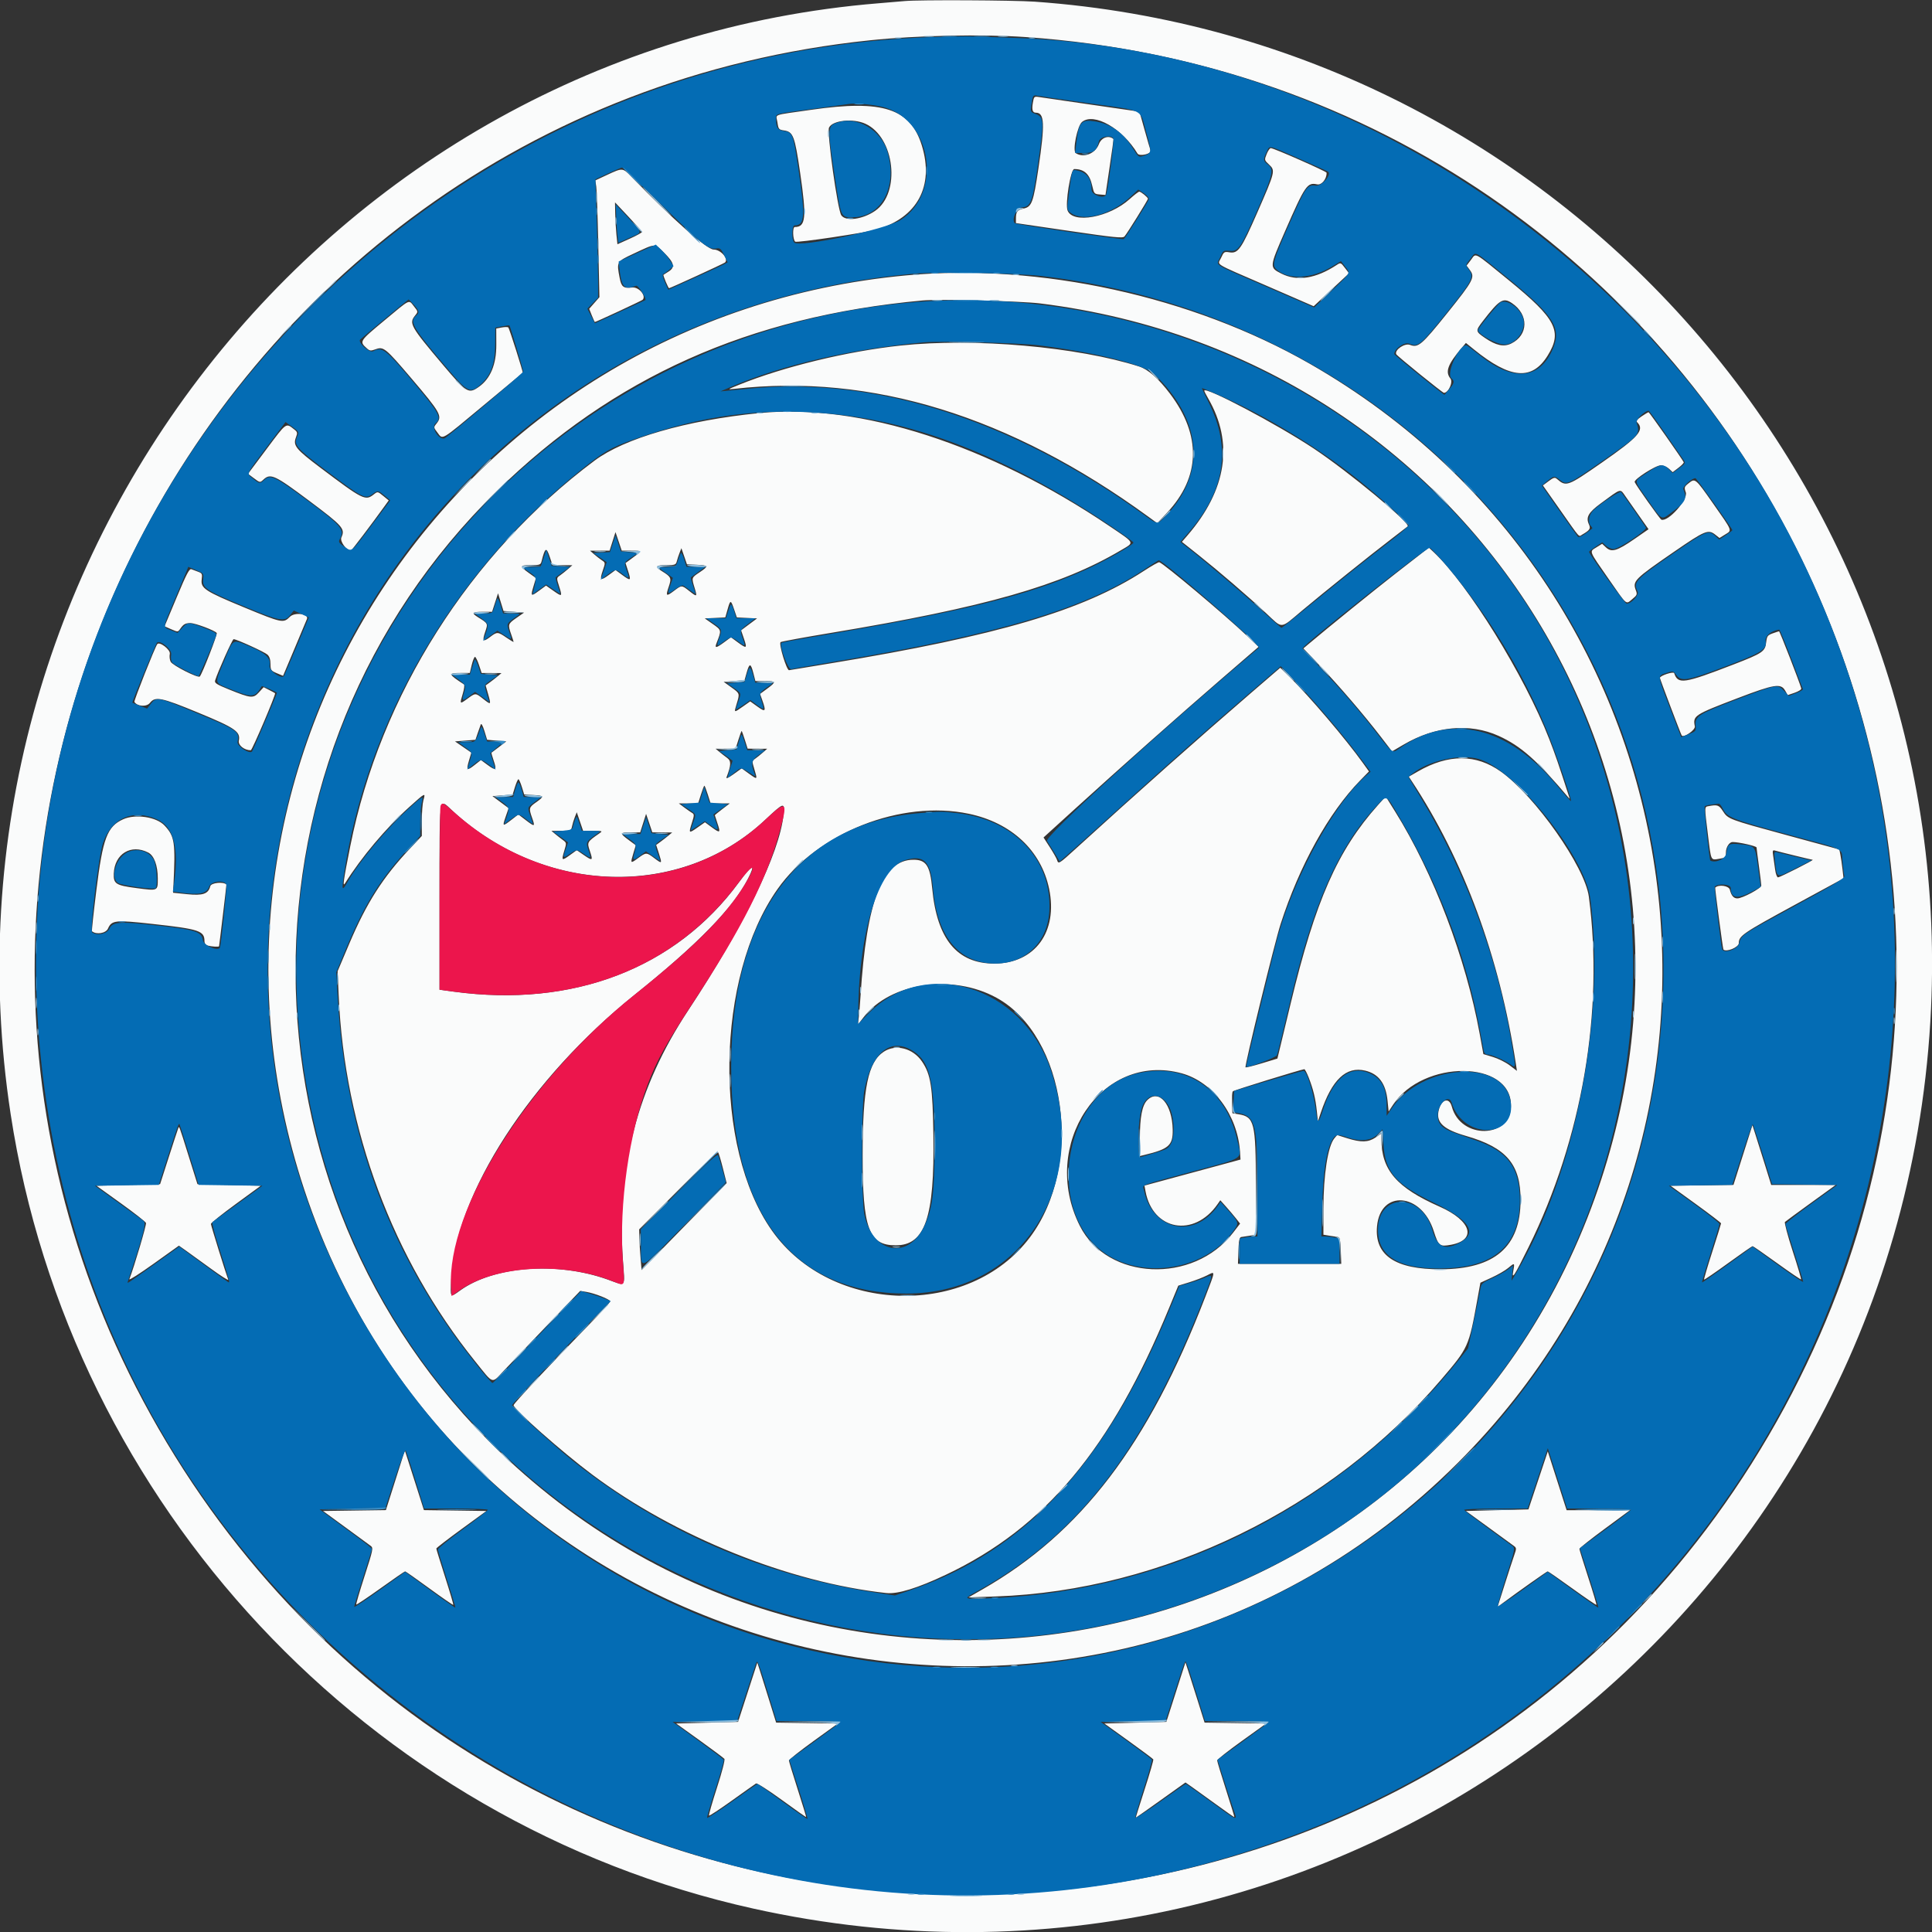 <svg id="svg" version="1.1" xmlns="http://www.w3.org/2000/svg" xmlns:xlink="http://www.w3.org/1999/xlink" width="400" height="400" viewBox="0, 0, 400,400"><rect x="0" y="0" width="400" height="400" fill="#333333" stroke="none"/><g id="svgg"><path id="path0" d="M187.333 0.217 C 186.692 0.278,184.217 0.488,181.833 0.684 C 67.821 10.035,-15.263 116.410,2.205 230.667 C 14.563 311.496,76.194 377.436,155.936 395.146 C 276.811 421.991,392.306 334.964,399.656 211.500 C 406.150 102.416,323.367 8.127,214.271 0.349 C 209.876 0.036,190.256 -0.060,187.333 0.217 M212.333 7.674 C 358.432 17.763,440.668 179.444,362.600 303.107 C 287.108 422.689,111.012 421.822,36.242 301.500 C -38.638 181.001,38.926 23.009,180.167 8.337 C 189.908 7.325,203.292 7.049,212.333 7.674 M213.842 21.283 C 213.596 22.736,213.779 23.333,214.468 23.333 C 216.261 23.333,216.367 25.613,215.004 34.794 C 213.943 41.937,213.622 42.812,211.928 43.180 C 210.633 43.461,210.345 43.822,210.338 45.178 L 210.333 46.189 221.359 47.807 C 230.719 49.180,232.449 49.355,232.807 48.962 C 233.339 48.381,237.667 41.416,237.667 41.143 C 237.667 40.866,236.235 39.692,235.882 39.678 C 235.726 39.672,234.826 40.365,233.882 41.218 C 229.670 45.025,222.105 46.407,221.025 43.566 C 220.501 42.187,221.663 35.000,222.410 35.000 C 224.482 35.000,225.599 36.038,226.134 38.458 C 226.495 40.091,226.564 40.171,227.694 40.266 L 228.877 40.366 229.734 34.600 C 230.205 31.428,230.570 28.816,230.545 28.794 C 229.550 27.934,228.047 28.449,227.519 29.831 C 226.757 31.824,224.380 32.759,222.731 31.714 C 221.995 31.247,223.042 26.042,224.033 25.240 C 226.501 23.241,232.380 26.596,235.500 31.783 C 235.902 32.451,238.476 31.851,238.207 31.152 C 238.124 30.935,237.574 29.037,236.986 26.936 L 235.917 23.115 226.042 21.686 C 220.610 20.900,215.695 20.182,215.119 20.091 C 214.116 19.931,214.062 19.982,213.842 21.283 M168.000 22.727 C 159.568 23.948,160.709 23.525,160.959 25.333 C 161.153 26.731,161.244 26.845,162.299 27.000 C 164.223 27.283,164.539 28.107,165.656 35.751 C 167.023 45.107,166.836 47.000,164.547 47.000 C 164.060 47.000,164.126 49.556,164.625 50.032 C 164.930 50.322,179.158 48.205,181.486 47.523 C 189.929 45.049,193.437 38.551,190.863 30.152 C 188.507 22.460,182.755 20.592,168.000 22.727 M179.167 25.622 C 185.266 28.400,186.552 39.962,181.173 43.662 C 178.575 45.449,175.054 45.902,174.176 44.561 C 173.410 43.391,171.178 27.440,171.639 26.428 C 172.329 24.913,176.604 24.455,179.167 25.622 M262.244 31.905 C 261.758 33.123,261.767 33.159,262.749 34.077 C 264.071 35.312,264.019 35.523,260.302 44.018 C 256.981 51.608,256.337 52.529,254.552 52.240 C 253.481 52.066,253.373 52.136,252.820 53.364 C 252.090 54.982,250.860 54.224,262.241 59.169 L 271.983 63.402 275.643 59.992 L 279.303 56.582 278.439 55.450 C 277.594 54.342,277.556 54.329,276.733 54.868 C 272.400 57.707,268.539 58.302,265.269 56.634 C 262.790 55.369,262.793 55.341,266.068 47.849 C 270.212 38.369,270.653 37.724,272.692 38.172 C 273.623 38.377,274.708 37.045,274.656 35.761 C 274.645 35.484,263.718 30.667,263.101 30.667 C 262.901 30.667,262.516 31.224,262.244 31.905 M125.709 36.203 L 123.251 37.350 123.444 38.592 C 123.550 39.275,123.741 44.715,123.868 50.681 L 124.100 61.530 123.041 62.736 L 121.982 63.942 122.527 65.304 C 122.827 66.054,123.113 66.667,123.162 66.667 C 123.402 66.667,132.863 62.266,133.054 62.065 C 133.847 61.232,132.247 59.358,130.885 59.525 C 129.106 59.744,128.656 59.411,128.311 57.624 C 127.643 54.167,127.639 54.174,131.169 52.524 C 135.868 50.328,135.479 50.338,137.538 52.371 C 139.595 54.403,139.812 55.352,138.417 56.225 C 137.912 56.540,137.439 56.842,137.365 56.896 C 137.231 56.992,138.351 59.667,138.525 59.667 C 138.769 59.667,149.870 54.569,150.101 54.350 C 150.901 53.595,149.221 51.667,147.763 51.667 C 146.343 51.667,139.282 45.412,130.681 36.534 C 128.928 34.725,128.880 34.722,125.709 36.203 M132.927 47.995 C 132.979 48.125,131.854 48.756,130.427 49.399 L 127.833 50.567 127.622 48.533 C 127.506 47.415,127.394 45.465,127.372 44.201 L 127.333 41.902 130.083 44.831 C 131.596 46.442,132.876 47.866,132.927 47.995 M304.526 53.829 L 303.640 54.991 304.341 55.938 C 305.415 57.392,305.052 58.082,299.716 64.735 C 294.327 71.455,293.628 72.053,291.929 71.403 C 290.846 70.988,288.720 72.413,289.064 73.323 C 289.194 73.667,298.653 81.333,298.948 81.333 C 299.884 81.333,300.893 79.107,300.292 78.366 C 299.174 76.985,299.740 75.432,302.582 72.085 L 303.500 71.003 305.167 72.354 C 312.712 78.469,317.202 78.837,320.436 73.606 C 323.521 68.618,322.180 66.007,312.469 58.089 C 304.887 51.907,305.671 52.328,304.526 53.829 M187.667 57.011 C 94.321 65.649,33.680 157.744,63.006 246.333 C 96.609 347.845,226.127 378.491,301.853 302.848 C 369.260 235.515,354.069 122.798,271.190 75.320 C 246.830 61.365,215.303 54.454,187.667 57.011 M215.333 62.821 C 307.100 74.193,362.334 166.493,328.643 252.171 C 292.617 343.787,174.792 369.110,103.456 300.569 C 47.328 246.641,47.068 156.212,102.884 101.655 C 127.010 78.074,155.037 65.527,191.000 62.209 C 194.367 61.898,211.332 62.325,215.333 62.821 M313.026 62.758 C 316.539 65.125,316.465 69.370,312.880 71.126 C 311.342 71.880,309.730 71.534,307.441 69.960 C 305.458 68.595,305.448 68.512,307.018 66.477 C 310.455 62.021,311.225 61.544,313.026 62.758 M79.546 66.375 C 74.394 70.660,74.373 70.694,75.945 72.117 C 76.538 72.654,76.759 72.676,77.781 72.307 C 79.412 71.717,79.806 72.037,85.102 78.257 C 91.247 85.475,91.626 86.154,90.372 87.702 C 89.751 88.469,89.753 88.492,90.578 89.572 C 91.718 91.067,91.105 91.430,100.094 83.945 C 104.534 80.248,108.195 77.206,108.231 77.186 C 108.353 77.116,105.457 68.012,105.245 67.800 C 105.127 67.683,104.516 67.683,103.886 67.801 L 102.742 68.016 102.754 71.358 C 102.768 75.466,101.545 78.406,99.112 80.113 C 97.005 81.590,96.632 81.361,91.749 75.583 C 84.956 67.543,84.623 66.952,85.959 65.301 C 86.577 64.538,86.574 64.515,85.709 63.431 C 84.572 62.006,85.100 61.754,79.546 66.375 M186.500 71.538 C 175.462 72.718,162.225 75.931,153.000 79.668 C 150.603 80.639,150.562 80.673,152.000 80.510 C 180.440 77.275,209.122 86.122,237.717 106.951 L 239.600 108.323 241.634 106.148 C 248.564 98.740,248.772 90.149,242.229 81.500 C 239.854 78.359,237.715 76.480,235.833 75.878 C 223.067 71.798,201.667 69.915,186.500 71.538 M249.333 80.904 C 249.333 81.016,249.690 81.721,250.126 82.471 C 255.461 91.641,253.994 101.395,245.859 110.842 L 244.703 112.185 248.102 114.888 C 252.423 118.326,258.307 123.386,262.089 126.917 C 265.676 130.265,264.933 130.317,269.604 126.397 C 274.091 122.631,283.784 114.857,288.167 111.508 C 289.817 110.247,291.290 109.111,291.441 108.983 C 292.149 108.384,279.184 97.637,272.000 92.867 C 264.409 87.827,249.333 79.870,249.333 80.904 M157.167 85.528 C 142.068 87.035,129.316 90.721,123.076 95.382 C 97.301 114.635,78.747 143.912,72.527 175.147 C 71.104 182.289,70.901 183.735,71.441 182.874 C 74.842 177.453,79.920 171.423,84.736 167.088 C 88.093 164.065,88.131 164.047,87.661 165.687 C 87.481 166.315,87.333 168.234,87.333 169.951 L 87.333 173.074 84.801 175.765 C 79.250 181.666,75.891 186.940,72.327 195.348 L 69.900 201.075 70.120 206.121 C 71.330 233.858,81.315 260.622,98.370 281.847 C 102.298 286.734,101.711 286.548,104.349 283.750 C 105.516 282.512,109.543 278.298,113.298 274.384 L 120.126 267.268 121.363 267.466 C 123.082 267.741,126.333 269.023,126.333 269.426 C 126.333 269.609,124.343 271.801,121.910 274.296 C 113.571 282.851,106.333 290.580,106.333 290.931 C 106.333 291.767,116.398 300.652,122.584 305.278 C 139.760 318.123,163.336 327.622,183.500 329.823 C 185.855 330.080,190.009 328.800,195.907 326.000 C 216.392 316.277,230.046 299.949,242.033 270.842 L 243.951 266.184 246.225 265.483 C 247.476 265.097,249.137 264.452,249.917 264.050 C 251.673 263.144,251.692 262.923,249.540 268.510 C 237.753 299.107,223.806 317.399,203.340 329.103 L 200.500 330.728 206.167 330.529 C 240.745 329.320,275.571 312.360,298.387 285.620 C 304.038 278.997,304.100 278.858,305.874 269.037 L 306.500 265.575 308.833 264.508 C 310.117 263.921,311.638 263.041,312.215 262.553 C 313.582 261.397,313.623 261.416,313.319 263.079 C 312.950 265.096,313.479 264.278,316.495 258.168 C 327.548 235.780,332.086 209.380,328.957 185.667 C 328.140 179.469,317.863 164.844,310.761 159.771 C 305.621 156.099,299.903 156.077,293.588 159.704 L 291.678 160.801 292.239 161.650 C 303.051 178.029,310.479 198.180,313.847 220.273 L 314.066 221.713 312.569 220.570 C 311.745 219.941,310.182 219.160,309.094 218.835 L 307.118 218.242 306.352 214.038 C 303.501 198.389,296.794 180.756,288.850 168.028 L 286.892 164.890 285.283 166.695 C 276.904 176.094,272.330 186.492,267.216 207.763 L 264.474 219.164 261.243 220.144 C 259.466 220.683,257.949 221.058,257.872 220.978 C 257.639 220.738,263.917 195.100,265.131 191.333 C 269.039 179.202,275.088 168.276,281.587 161.608 L 283.431 159.715 282.160 157.941 C 278.638 153.024,271.072 144.138,267.062 140.208 L 265.063 138.250 259.115 143.374 C 248.292 152.697,235.595 163.979,222.833 175.611 C 219.200 178.923,219.138 178.961,218.844 178.033 C 218.733 177.685,218.060 176.498,217.347 175.395 L 216.051 173.390 222.442 167.582 C 232.194 158.720,244.009 148.233,252.719 140.708 L 260.581 133.917 258.207 131.672 C 253.438 127.161,241.061 116.770,240.018 116.401 C 239.864 116.346,238.420 117.161,236.808 118.212 C 224.245 126.401,206.498 131.636,172.000 137.331 C 167.508 138.073,163.626 138.714,163.372 138.756 C 162.868 138.840,161.203 133.349,161.610 132.946 C 161.733 132.825,166.483 131.953,172.167 131.009 C 203.989 125.722,219.716 121.237,232.083 113.922 C 234.942 112.231,235.102 112.572,229.754 108.958 C 204.723 92.046,178.071 83.443,157.167 85.528 M339.878 86.201 C 338.951 86.831,338.702 87.169,338.967 87.434 C 340.548 89.014,339.266 90.470,331.608 95.798 C 324.506 100.738,324.267 100.824,322.333 99.148 C 321.915 98.785,321.638 98.860,320.635 99.608 L 319.436 100.502 323.031 105.620 C 327.291 111.683,326.803 111.135,327.555 110.699 C 329.164 109.766,329.373 109.451,328.968 108.563 C 328.297 107.090,328.846 106.118,331.424 104.219 C 335.786 101.007,335.390 101.120,336.531 102.753 C 337.074 103.530,338.373 105.382,339.415 106.868 L 341.311 109.570 338.345 111.622 C 334.805 114.071,333.647 114.411,332.505 113.338 L 331.706 112.588 330.499 113.334 C 329.026 114.245,328.885 113.880,332.997 119.797 C 336.971 125.514,336.569 125.168,337.943 124.047 C 338.929 123.241,339.006 123.058,338.695 122.242 C 337.960 120.307,338.346 119.917,346.626 114.217 C 353.006 109.825,353.670 109.549,355.124 110.693 L 356.004 111.385 357.189 110.653 C 358.644 109.753,358.777 110.089,354.630 104.179 C 350.975 98.970,350.965 98.962,349.570 100.085 C 348.709 100.777,348.668 100.915,349.021 101.922 C 349.546 103.419,345.377 108.098,343.968 107.594 C 343.691 107.495,338.690 100.448,338.446 99.812 C 338.231 99.253,342.778 96.333,343.864 96.333 C 344.373 96.333,345.133 96.655,345.551 97.048 L 346.312 97.762 347.507 96.851 C 348.164 96.349,348.657 95.833,348.601 95.703 C 348.369 95.160,341.485 85.360,341.327 85.347 C 341.232 85.340,340.580 85.724,339.878 86.201 M55.235 92.904 L 51.349 98.100 52.591 99.028 C 53.823 99.948,53.839 99.950,54.521 99.311 C 55.994 97.932,56.855 98.327,63.979 103.659 C 71.011 108.922,71.498 109.475,70.684 111.263 C 70.318 112.065,71.729 113.997,72.667 113.979 C 72.809 113.976,76.968 108.487,79.658 104.751 L 80.483 103.605 79.336 102.669 C 78.194 101.737,78.184 101.735,77.383 102.366 C 75.646 103.732,75.169 103.493,66.344 96.842 C 61.237 92.992,60.635 92.247,61.271 90.562 C 61.630 89.609,61.596 89.447,60.918 88.910 C 59.167 87.522,59.366 87.382,55.235 92.904 M130.778 114.011 C 133.051 114.023,133.059 113.975,130.467 115.867 L 129.507 116.566 130.056 118.283 C 130.695 120.279,130.591 120.338,128.785 119.010 L 127.438 118.019 126.037 119.050 C 124.315 120.316,124.104 120.153,124.808 118.101 C 125.350 116.521,125.347 116.493,124.606 116.000 C 124.193 115.725,123.475 115.167,123.011 114.761 L 122.167 114.021 124.189 114.011 L 126.212 114.000 126.822 112.083 L 127.432 110.167 128.077 112.083 L 128.722 114.000 130.778 114.011 M294.667 114.291 C 294.025 114.791,291.400 116.832,288.833 118.827 C 284.843 121.928,274.789 130.073,271.007 133.268 L 269.848 134.248 273.301 137.864 C 277.212 141.961,282.430 148.048,285.875 152.533 L 288.205 155.566 290.602 154.161 C 297.162 150.315,304.322 149.659,310.277 152.359 C 314.890 154.451,318.260 157.437,324.903 165.323 C 324.976 165.409,324.964 165.259,324.877 164.990 C 322.726 158.319,322.000 156.213,320.748 153.000 C 315.615 139.834,303.962 121.001,296.786 114.274 L 295.833 113.381 294.667 114.291 M113.833 115.333 L 114.387 117.000 116.443 117.011 L 118.500 117.021 117.602 117.812 C 117.107 118.247,116.365 118.840,115.953 119.129 C 115.209 119.650,115.207 119.670,115.758 121.393 C 116.454 123.569,116.406 123.606,114.561 122.305 L 113.049 121.240 111.631 122.282 C 109.898 123.557,109.826 123.500,110.457 121.373 L 110.960 119.680 109.480 118.617 C 107.543 117.225,107.610 117.000,109.964 117.000 C 111.771 117.000,111.944 116.935,112.133 116.181 C 112.850 113.323,113.121 113.189,113.833 115.333 M144.277 116.933 C 146.724 117.051,146.775 117.194,144.827 118.500 C 143.149 119.624,143.163 119.580,143.821 121.750 C 144.386 123.613,144.323 123.645,142.667 122.333 C 141.129 121.116,141.145 121.116,139.526 122.341 C 137.915 123.560,137.783 123.451,138.460 121.466 C 139.063 119.697,138.953 119.437,137.129 118.310 C 135.520 117.316,135.722 117.000,137.964 117.000 C 139.771 117.000,139.944 116.935,140.133 116.181 C 140.246 115.731,140.505 114.944,140.709 114.431 L 141.078 113.500 141.650 115.167 L 142.222 116.833 144.277 116.933 M36.587 123.654 L 34.069 129.672 35.451 130.279 C 36.815 130.878,36.840 130.877,37.314 130.193 C 37.985 129.225,38.364 129.011,39.413 129.005 C 40.428 128.999,44.559 130.557,44.872 131.063 C 45.048 131.347,41.886 139.468,41.367 140.064 C 41.028 140.455,35.754 137.786,35.341 137.015 C 35.129 136.619,35.047 135.879,35.158 135.371 C 35.342 134.534,33.024 132.747,32.558 133.365 C 32.074 134.005,27.686 145.094,27.826 145.321 C 28.412 146.270,30.354 146.396,31.036 145.530 C 32.138 144.129,33.362 144.376,41.045 147.550 C 48.711 150.717,49.820 151.482,49.448 153.346 C 49.260 154.281,50.570 155.333,51.923 155.333 C 52.212 155.333,57.164 143.708,56.953 143.524 C 56.887 143.466,56.327 143.161,55.709 142.846 L 54.585 142.274 53.610 143.342 C 52.431 144.633,51.956 144.587,47.420 142.750 C 44.807 141.691,44.371 141.407,44.540 140.875 C 45.143 138.973,48.116 132.333,48.364 132.333 C 48.966 132.333,54.751 134.973,55.363 135.527 C 55.791 135.914,56.001 136.551,56.003 137.468 C 56.007 138.738,56.097 138.871,57.307 139.379 L 58.607 139.925 61.012 134.213 C 62.335 131.071,63.480 128.338,63.556 128.139 C 63.968 127.068,61.022 126.696,60.025 127.693 C 58.661 129.056,58.431 129.010,50.580 125.766 C 42.441 122.404,41.517 121.796,41.763 119.961 C 41.913 118.840,41.838 118.674,41.049 118.388 C 40.564 118.212,39.928 117.971,39.636 117.852 C 39.208 117.678,38.620 118.797,36.587 123.654 M106.372 126.667 L 108.500 126.833 106.917 127.933 C 105.164 129.149,105.116 129.301,105.833 131.333 C 106.108 132.113,106.333 132.814,106.333 132.891 C 106.333 132.969,105.669 132.575,104.857 132.016 C 103.060 130.780,102.918 130.774,101.469 131.880 C 100.007 132.994,99.791 132.763,100.459 130.802 C 101.050 129.069,101.058 129.086,98.917 127.758 C 97.555 126.914,97.786 126.667,99.939 126.667 L 101.878 126.667 102.497 124.750 L 103.115 122.833 103.680 124.667 L 104.245 126.500 106.372 126.667 M152.027 126.274 L 152.555 127.833 154.648 127.934 L 156.742 128.034 155.089 129.267 L 153.436 130.500 154.031 132.250 C 154.724 134.288,154.609 134.351,152.732 132.971 L 151.333 131.942 149.934 132.971 C 148.212 134.238,147.914 134.259,148.377 133.083 C 149.403 130.477,149.402 130.476,147.593 129.209 L 145.914 128.034 148.039 127.934 L 150.164 127.833 150.656 126.102 C 151.217 124.125,151.304 124.136,152.027 126.274 M367.000 131.137 C 365.959 131.511,365.815 131.710,365.667 132.995 C 365.447 134.890,364.925 135.245,359.000 137.537 C 348.582 141.566,347.413 141.739,346.623 139.370 C 346.485 138.956,343.667 139.888,343.667 140.347 C 343.667 140.570,348.006 152.037,348.177 152.264 C 348.592 152.817,351.038 151.127,350.897 150.385 C 350.472 148.165,350.718 148.004,359.802 144.533 C 367.346 141.650,368.705 141.432,369.581 142.958 L 370.130 143.915 371.582 143.420 C 372.381 143.148,372.989 142.749,372.934 142.533 C 372.646 141.410,368.476 130.680,368.333 130.697 C 368.242 130.708,367.642 130.906,367.000 131.137 M99.167 137.667 L 99.720 139.333 101.777 139.344 L 103.833 139.356 103.057 140.002 C 102.631 140.358,101.892 140.933,101.415 141.280 L 100.549 141.911 101.083 143.789 C 101.703 145.968,101.673 145.992,100.000 144.667 C 98.444 143.435,98.447 143.435,96.732 144.696 C 95.165 145.848,95.143 145.819,95.840 143.521 C 96.114 142.616,96.208 141.791,96.049 141.688 C 92.797 139.577,92.719 139.333,95.300 139.333 L 97.267 139.333 97.667 137.667 C 97.887 136.750,98.189 136.000,98.340 136.000 C 98.490 136.000,98.862 136.750,99.167 137.667 M155.968 139.333 L 156.395 141.000 158.364 141.000 C 160.711 141.000,160.760 141.167,158.835 142.583 L 157.363 143.666 157.848 145.041 C 158.645 147.301,158.493 147.489,156.828 146.294 L 155.323 145.213 153.818 146.273 C 151.912 147.617,151.942 147.629,152.512 145.750 C 153.178 143.555,153.187 143.581,151.417 142.307 L 149.833 141.167 151.991 141.000 L 154.148 140.833 154.593 139.250 C 155.159 137.240,155.436 137.257,155.968 139.333 M102.834 153.333 L 104.815 153.500 103.324 154.648 C 102.504 155.279,101.796 155.816,101.751 155.841 C 101.706 155.866,101.910 156.596,102.205 157.462 C 102.895 159.485,102.679 159.646,100.965 158.385 L 99.567 157.356 98.268 158.385 C 96.668 159.652,96.490 159.508,97.103 157.445 L 97.584 155.825 95.893 154.662 L 94.202 153.500 96.319 153.333 L 98.436 153.167 98.889 151.833 C 99.138 151.100,99.429 150.275,99.536 150.000 C 99.654 149.697,99.953 150.223,100.292 151.333 L 100.854 153.167 102.834 153.333 M154.211 153.167 L 154.788 155.000 156.811 155.011 L 158.833 155.021 157.935 155.812 C 157.441 156.247,156.728 156.819,156.352 157.083 C 155.697 157.541,155.689 157.634,156.163 159.198 C 156.853 161.471,156.851 161.473,155.111 160.211 L 153.555 159.082 151.878 160.286 C 150.803 161.058,150.279 161.290,150.416 160.933 C 151.382 158.414,151.413 157.550,150.556 156.926 C 150.095 156.590,149.369 156.024,148.943 155.669 L 148.167 155.022 150.233 155.011 L 152.299 155.000 152.877 153.167 C 153.195 152.158,153.495 151.333,153.544 151.333 C 153.593 151.333,153.893 152.158,154.211 153.167 M108.040 162.917 L 108.530 164.500 110.432 164.600 C 112.683 164.718,112.739 164.869,110.993 166.105 C 109.507 167.157,109.461 167.334,110.170 169.343 C 110.825 171.199,110.733 171.232,108.877 169.815 L 107.317 168.624 106.075 169.589 C 104.031 171.179,103.980 171.164,104.665 169.172 L 105.301 167.322 103.630 166.078 L 101.958 164.833 104.048 164.667 L 106.137 164.500 106.627 162.917 C 106.897 162.046,107.214 161.333,107.333 161.333 C 107.452 161.333,107.770 162.046,108.040 162.917 M146.544 164.500 L 147.122 166.333 149.109 166.333 L 151.096 166.333 149.548 167.515 C 148.697 168.165,148.000 168.739,148.000 168.789 C 148.000 168.840,148.242 169.591,148.537 170.459 C 149.222 172.467,149.098 172.554,147.369 171.282 L 145.951 170.240 144.439 171.305 C 142.592 172.607,142.545 172.571,143.249 170.369 C 143.741 168.832,143.750 168.572,143.323 168.327 C 143.054 168.172,142.317 167.660,141.685 167.189 L 140.537 166.333 142.541 166.333 L 144.545 166.333 145.123 164.500 C 145.441 163.492,145.760 162.667,145.833 162.667 C 145.906 162.667,146.226 163.492,146.544 164.500 M93.598 167.786 C 112.594 185.371,140.892 186.214,158.445 169.718 C 162.345 166.054,162.497 166.013,162.213 168.723 C 161.385 176.649,154.112 191.563,142.477 209.196 C 131.968 225.122,127.625 241.713,128.965 260.815 C 129.384 266.775,129.744 266.316,125.762 264.900 C 115.274 261.170,102.289 262.137,95.283 267.171 C 93.122 268.724,93.204 268.838,93.435 264.583 C 94.383 247.075,109.780 223.294,131.375 205.981 C 144.417 195.525,151.755 188.011,154.863 181.928 C 156.561 178.605,155.728 178.934,152.996 182.667 C 139.947 200.489,118.579 208.679,93.917 205.310 L 91.000 204.911 91.000 186.149 C 91.000 163.996,90.827 165.221,93.598 167.786 M353.750 166.902 C 352.864 167.072,352.869 166.846,353.616 172.906 C 354.288 178.358,354.160 178.089,355.955 177.802 C 357.248 177.595,357.333 177.513,357.333 176.481 C 357.333 175.420,358.030 174.333,358.710 174.333 C 360.007 174.333,363.669 175.168,363.677 175.466 C 363.683 175.668,363.903 177.408,364.167 179.333 C 364.430 181.258,364.650 183.064,364.656 183.345 C 364.668 183.900,360.749 186.000,359.701 186.000 C 358.936 186.000,358.459 185.451,358.148 184.213 C 357.936 183.368,355.826 183.063,355.115 183.774 C 355.027 183.861,356.697 196.457,356.814 196.584 C 357.378 197.202,360.000 196.123,360.000 195.273 C 360.000 193.760,360.813 193.204,371.592 187.343 L 381.684 181.856 381.464 179.918 C 381.344 178.851,381.148 177.505,381.029 176.926 L 380.814 175.873 370.044 172.940 C 357.810 169.609,357.787 169.601,356.694 167.912 C 355.891 166.671,355.553 166.555,353.750 166.902 M200.588 168.484 C 209.392 170.336,215.541 176.077,217.205 184.000 C 219.080 192.924,214.256 199.500,205.833 199.500 C 198.160 199.500,193.988 194.437,193.001 183.929 C 192.560 179.235,191.753 178.000,189.127 178.000 C 182.698 178.000,179.409 186.452,178.167 206.167 C 178.063 207.817,177.895 209.842,177.792 210.667 L 177.605 212.167 178.788 210.622 C 184.293 203.434,197.176 201.546,206.333 206.584 C 220.741 214.512,224.460 241.242,213.233 256.175 C 200.664 272.892,172.146 272.176,159.858 254.833 C 147.595 237.526,148.157 202.240,160.985 184.072 C 169.249 172.370,186.599 165.541,200.588 168.484 M122.778 172.017 C 124.814 172.035,124.826 172.040,124.011 172.601 C 121.570 174.280,121.510 174.392,122.115 176.166 C 122.812 178.212,122.706 178.288,120.894 177.042 L 119.407 176.019 118.006 177.034 C 116.293 178.275,116.202 178.206,116.829 176.138 C 117.317 174.527,117.312 174.490,116.522 173.908 C 116.080 173.582,115.369 173.024,114.943 172.669 L 114.167 172.022 116.208 172.011 C 118.165 172.000,118.258 171.962,118.434 171.083 C 118.535 170.579,118.797 169.717,119.015 169.167 L 119.413 168.167 120.068 170.083 L 120.722 172.000 122.778 172.017 M137.111 172.344 L 139.167 172.356 138.391 173.002 C 137.964 173.358,137.218 173.938,136.733 174.291 L 135.851 174.933 136.416 176.699 C 137.111 178.872,137.088 178.896,135.474 177.674 C 133.844 176.441,133.771 176.441,132.066 177.696 C 130.504 178.844,130.478 178.812,131.155 176.582 L 131.635 174.998 130.164 173.915 C 128.243 172.503,128.291 172.333,130.606 172.333 L 132.545 172.333 133.155 170.417 L 133.765 168.500 134.411 170.417 L 135.056 172.333 137.111 172.344 M25.486 169.627 C 22.186 171.126,21.285 173.525,19.938 184.406 C 19.374 188.963,18.970 192.739,19.040 192.799 C 19.941 193.568,21.921 193.239,22.359 192.248 C 23.123 190.516,23.860 190.439,31.594 191.293 C 41.268 192.360,42.333 192.715,42.333 194.869 C 42.333 195.334,42.599 195.660,43.083 195.790 C 43.833 195.991,45.318 196.074,45.351 195.917 C 45.432 195.536,46.907 183.157,46.875 183.126 C 46.225 182.492,43.716 182.759,43.534 183.481 C 43.134 185.077,41.996 185.469,38.734 185.132 L 35.833 184.833 35.899 183.500 C 36.353 174.359,36.180 173.175,34.059 170.909 C 32.387 169.123,28.030 168.471,25.486 169.627 M30.697 176.516 C 31.905 177.141,32.667 179.203,32.667 181.851 C 32.667 184.510,32.771 184.462,28.204 183.862 C 23.968 183.304,23.474 182.985,23.557 180.857 C 23.715 176.763,27.144 174.678,30.697 176.516 M371.633 177.152 C 373.539 177.619,375.189 178.008,375.300 178.017 C 375.624 178.045,368.537 181.631,368.121 181.650 C 367.913 181.659,367.646 180.954,367.529 180.083 C 367.412 179.213,367.229 177.922,367.123 177.216 C 366.952 176.078,367.000 175.954,367.548 176.119 C 367.888 176.221,369.727 176.686,371.633 177.152 M182.966 217.750 C 179.709 219.907,178.610 225.300,178.601 239.167 C 178.592 254.363,179.863 257.833,185.441 257.833 C 191.533 257.833,193.507 252.063,193.252 235.000 C 193.103 224.996,192.707 222.446,190.889 219.775 C 189.008 217.010,185.455 216.102,182.966 217.750 M244.667 222.224 C 251.128 223.993,256.238 230.868,256.729 238.454 L 256.833 240.074 246.892 242.769 L 236.950 245.464 237.168 246.649 C 238.662 254.771,247.207 256.306,252.076 249.325 L 252.651 248.500 253.843 249.833 C 254.499 250.567,255.420 251.654,255.891 252.251 L 256.747 253.335 255.290 255.227 C 247.056 265.924,229.269 265.123,223.566 253.798 C 215.135 237.056,228.082 217.683,244.667 222.224 M270.945 223.083 C 271.884 225.466,272.362 227.429,272.630 230.000 L 272.856 232.167 273.472 230.333 C 275.763 223.515,278.720 220.720,282.647 221.662 C 285.447 222.334,286.921 224.331,287.282 227.940 L 287.500 230.122 288.412 228.742 C 294.631 219.330,312.833 219.422,312.833 228.865 C 312.833 235.770,302.418 235.979,300.581 229.111 C 300.016 226.997,298.285 227.644,297.815 230.145 C 297.380 232.464,298.976 233.874,303.514 235.179 C 311.895 237.588,314.845 241.062,314.819 248.493 C 314.786 258.136,309.478 262.739,298.333 262.790 C 288.897 262.833,284.552 259.915,285.098 253.900 C 285.793 246.229,294.307 246.928,296.834 254.865 C 297.823 257.971,298.058 258.156,300.456 257.708 C 305.818 256.706,304.619 252.721,298.088 249.840 C 289.171 245.906,286.000 242.230,286.000 235.827 L 286.000 234.687 284.787 235.510 C 283.294 236.523,281.790 236.564,278.946 235.668 L 276.833 235.002 276.254 235.699 C 274.924 237.301,274.003 243.242,274.001 250.235 L 274.000 255.636 275.250 255.840 C 275.938 255.953,276.725 256.074,277.000 256.109 C 277.390 256.160,277.521 256.780,277.597 258.920 L 277.694 261.667 267.000 261.667 L 256.306 261.667 256.403 258.920 C 256.479 256.780,256.610 256.160,257.000 256.109 C 257.275 256.074,258.063 255.953,258.750 255.840 L 260.000 255.636 260.000 245.274 C 260.000 232.417,259.707 231.225,256.424 230.694 L 255.167 230.491 255.066 228.363 C 255.011 227.192,255.096 226.104,255.256 225.944 C 255.479 225.721,269.037 221.525,270.045 221.366 C 270.161 221.348,270.566 222.121,270.945 223.083 M237.524 227.779 C 236.472 228.831,236.000 231.282,236.000 235.689 L 236.000 239.346 236.917 239.125 C 241.998 237.899,242.855 237.136,242.795 233.890 C 242.697 228.587,239.927 225.376,237.524 227.779 M360.856 239.137 L 358.894 245.320 352.382 245.410 L 345.869 245.500 351.101 249.286 C 353.979 251.369,356.331 253.169,356.327 253.286 C 356.324 253.404,355.505 256.043,354.507 259.151 C 353.508 262.260,352.746 264.857,352.813 264.924 C 352.880 264.991,355.121 263.460,357.794 261.523 C 360.467 259.585,362.745 258.000,362.856 258.000 C 362.966 258.000,365.242 259.578,367.912 261.506 C 370.582 263.434,372.823 264.955,372.893 264.885 C 372.963 264.815,372.178 262.170,371.149 259.006 C 370.121 255.843,369.404 253.137,369.556 252.994 C 369.709 252.851,372.136 251.069,374.950 249.034 L 380.067 245.333 373.390 245.333 L 366.712 245.333 365.338 240.917 C 364.582 238.487,363.706 235.702,363.391 234.727 L 362.818 232.954 360.856 239.137 M36.874 233.667 C 36.763 233.942,35.878 236.642,34.908 239.667 L 33.145 245.167 26.560 245.333 L 19.975 245.500 25.012 249.121 C 27.783 251.113,30.128 252.947,30.224 253.197 C 30.360 253.552,27.831 262.115,26.783 264.844 C 26.670 265.139,28.932 263.697,31.810 261.641 L 37.043 257.902 38.471 258.909 C 39.257 259.462,41.596 261.154,43.669 262.668 C 45.742 264.182,47.355 265.203,47.252 264.936 C 46.746 263.616,43.667 253.710,43.667 253.400 C 43.667 253.204,45.991 251.347,48.831 249.272 L 53.995 245.500 47.438 245.333 L 40.881 245.167 39.105 239.500 C 36.942 232.599,37.120 233.063,36.874 233.667 M149.673 241.889 L 150.444 244.946 141.639 253.950 L 132.833 262.954 132.627 260.561 C 132.513 259.244,132.401 257.349,132.377 256.349 L 132.333 254.531 140.404 246.436 C 144.843 241.984,148.571 238.452,148.688 238.587 C 148.806 238.723,149.250 240.209,149.673 241.889 M81.856 306.470 L 79.894 312.653 73.387 312.743 L 66.880 312.833 71.523 316.227 C 74.077 318.093,76.433 319.819,76.759 320.062 C 77.316 320.478,77.241 320.844,75.487 326.285 C 74.461 329.465,73.683 332.128,73.758 332.202 C 73.833 332.277,76.097 330.762,78.791 328.836 C 81.484 326.909,83.772 325.333,83.875 325.333 C 83.978 325.333,86.236 326.920,88.893 328.860 C 91.550 330.800,93.778 332.333,93.844 332.267 C 93.910 332.201,93.147 329.601,92.149 326.490 C 91.150 323.379,90.333 320.733,90.333 320.611 C 90.333 320.488,92.667 318.688,95.519 316.611 L 100.705 312.833 94.236 312.743 L 87.767 312.653 86.363 308.243 C 85.590 305.818,84.702 303.036,84.388 302.061 L 83.818 300.288 81.856 306.470 M318.448 306.500 L 316.445 312.500 309.974 312.667 L 303.503 312.833 308.168 316.225 C 310.734 318.091,313.102 319.818,313.430 320.063 C 313.986 320.480,313.991 320.608,313.509 321.975 C 313.224 322.781,312.331 325.525,311.523 328.072 L 310.055 332.704 311.111 331.917 C 314.191 329.620,320.260 325.333,320.430 325.333 C 320.538 325.333,322.824 326.919,325.511 328.858 C 328.197 330.797,330.449 332.329,330.515 332.262 C 330.582 332.196,329.818 329.629,328.818 326.558 C 327.818 323.487,327.000 320.842,327.000 320.680 C 327.000 320.519,329.357 318.650,332.238 316.527 L 337.475 312.667 330.915 312.667 L 324.354 312.667 322.402 306.583 L 320.451 300.500 318.448 306.500 M154.802 350.361 L 152.809 356.500 146.398 356.667 L 139.988 356.833 144.844 360.319 C 147.514 362.236,149.824 363.961,149.977 364.152 C 150.137 364.352,149.482 366.894,148.440 370.117 C 147.441 373.207,146.699 375.810,146.791 375.902 C 146.883 375.994,149.030 374.584,151.562 372.769 C 154.095 370.954,156.329 369.370,156.526 369.250 C 156.724 369.129,159.124 370.661,161.860 372.653 C 164.595 374.646,166.865 376.244,166.904 376.206 C 166.943 376.167,166.158 373.593,165.160 370.485 C 164.162 367.376,163.343 364.681,163.339 364.495 C 163.336 364.310,165.614 362.510,168.401 360.495 L 173.470 356.833 167.080 356.743 L 160.691 356.652 159.325 352.243 C 158.574 349.818,157.698 347.021,157.378 346.027 L 156.796 344.221 154.802 350.361 M243.456 350.333 L 241.478 356.500 235.059 356.667 L 228.641 356.833 233.641 360.427 C 236.390 362.404,238.702 364.129,238.777 364.260 C 238.851 364.392,238.052 367.162,236.999 370.417 C 235.947 373.671,235.118 376.333,235.157 376.333 C 235.197 376.333,237.526 374.693,240.334 372.687 L 245.440 369.042 246.803 369.995 C 247.553 370.520,249.815 372.150,251.829 373.617 C 253.844 375.085,255.523 376.254,255.562 376.216 C 255.600 376.178,254.814 373.601,253.815 370.490 C 252.817 367.379,252.000 364.674,252.000 364.479 C 252.000 364.285,254.284 362.485,257.075 360.479 L 262.151 356.833 255.775 356.743 L 249.399 356.653 248.015 352.243 C 247.253 349.818,246.361 347.008,246.032 346.000 L 245.434 344.167 243.456 350.333 " stroke="none" fill="#fafbfb" fill-rule="evenodd"></path><path id="path1" d="M91.202 166.861 C 91.091 167.151,91.000 175.831,91.000 186.149 L 91.000 204.911 93.917 205.303 C 118.729 208.634,139.644 200.617,152.977 182.667 C 155.897 178.736,156.809 178.682,154.527 182.575 C 150.678 189.142,144.062 195.823,131.333 205.994 C 109.289 223.610,92.374 250.621,93.389 266.586 L 93.500 268.339 95.069 267.222 C 102.356 262.030,116.335 261.150,126.752 265.226 C 129.550 266.320,129.348 266.725,128.944 260.831 C 128.155 249.301,130.243 234.606,134.111 224.476 C 136.025 219.466,137.825 216.216,143.338 207.819 C 153.697 192.042,158.820 181.906,161.526 171.833 C 163.136 165.840,162.810 165.616,158.445 169.718 C 140.927 186.181,113.078 185.428,93.799 167.969 C 91.843 166.198,91.511 166.056,91.202 166.861 " stroke="none" fill="#ec154c" fill-rule="evenodd"></path><path id="path2" d="M192.500 7.695 C 81.897 11.703,-3.038 109.473,8.500 219.500 C 21.827 346.591,152.288 425.747,271.000 378.768 C 375.567 337.388,422.443 214.186,371.924 113.516 C 341.007 51.907,276.434 9.887,209.510 7.828 C 206.388 7.731,202.783 7.608,201.500 7.553 C 200.217 7.498,196.167 7.562,192.500 7.695 M225.167 21.338 C 237.218 23.027,235.928 22.392,237.297 27.312 C 238.489 31.596,238.479 31.694,236.780 32.260 C 235.741 32.606,235.711 32.585,234.532 30.675 C 232.565 27.489,229.994 25.660,226.752 25.142 C 223.830 24.674,223.353 25.232,222.817 29.750 L 222.590 31.667 224.454 31.667 C 226.471 31.667,227.027 31.227,227.514 29.250 C 227.751 28.286,229.999 27.856,230.507 28.678 C 230.741 29.056,229.331 39.798,228.971 40.380 C 228.439 41.241,226.000 40.349,226.000 39.293 C 226.000 37.084,225.049 35.758,223.161 35.332 C 221.893 35.046,221.990 34.797,221.299 40.129 C 220.880 43.366,220.886 43.435,221.601 44.014 C 224.121 46.055,230.053 44.493,234.077 40.729 L 235.663 39.245 236.832 40.039 C 237.536 40.518,237.931 41.019,237.825 41.301 C 237.558 42.010,232.957 49.321,232.663 49.502 C 232.379 49.678,210.364 46.475,210.109 46.221 C 209.365 45.476,210.477 43.030,211.602 42.935 C 213.481 42.776,213.804 41.857,215.014 33.220 C 216.191 24.816,216.150 24.250,214.317 23.558 C 213.355 23.195,213.324 23.121,213.534 21.674 C 213.812 19.750,213.891 19.631,214.770 19.823 C 215.172 19.911,219.850 20.592,225.167 21.338 M183.365 22.317 C 193.068 25.337,195.031 40.057,186.463 45.538 C 183.388 47.505,165.525 51.303,164.442 50.220 C 163.860 49.637,163.920 46.667,164.515 46.667 C 166.623 46.667,166.760 44.785,165.345 35.261 C 164.221 27.693,164.118 27.413,162.352 27.131 C 160.990 26.913,160.680 26.445,160.671 24.590 C 160.666 23.503,160.173 23.633,168.500 22.522 C 171.983 22.057,175.208 21.612,175.667 21.532 C 177.190 21.265,181.348 21.690,183.365 22.317 M173.562 25.319 C 171.272 26.054,171.269 26.095,172.814 36.436 C 174.097 45.021,174.089 45.001,176.457 44.997 C 182.565 44.985,185.925 38.609,183.689 31.273 C 182.363 26.925,177.489 24.059,173.562 25.319 M269.028 32.876 C 272.221 34.274,274.899 35.477,274.980 35.550 C 275.723 36.220,273.603 38.595,272.405 38.434 C 270.633 38.196,270.343 38.621,266.833 46.586 C 263.532 54.074,263.303 54.901,264.281 55.786 C 266.731 58.003,271.496 57.764,275.736 55.211 L 277.638 54.066 278.510 55.210 C 279.607 56.647,279.799 56.309,275.626 60.284 L 272.085 63.656 262.182 59.357 C 250.608 54.332,251.834 55.110,252.616 53.284 C 253.233 51.846,253.284 51.811,254.584 51.935 C 256.403 52.108,256.877 51.405,260.449 43.242 C 263.571 36.107,263.800 35.082,262.500 34.060 C 261.514 33.284,261.490 33.059,262.228 31.511 C 262.930 30.040,262.234 29.900,269.028 32.876 M137.284 42.714 C 145.480 50.742,146.754 51.749,148.339 51.446 C 149.064 51.307,149.277 51.491,149.915 52.804 L 150.653 54.323 149.743 54.793 C 148.932 55.211,145.109 56.959,140.095 59.203 L 138.356 59.981 137.662 58.413 C 137.202 57.371,137.093 56.802,137.340 56.720 C 137.544 56.652,138.103 56.260,138.581 55.848 L 139.450 55.101 138.747 53.967 C 138.360 53.344,137.534 52.341,136.911 51.738 L 135.778 50.644 131.972 52.356 C 129.879 53.298,128.136 54.097,128.098 54.131 C 128.061 54.164,128.176 55.236,128.355 56.513 C 128.778 59.541,129.422 60.046,131.732 59.160 C 132.123 59.010,133.947 61.924,133.599 62.142 C 133.544 62.177,131.175 63.267,128.333 64.565 L 123.167 66.926 122.390 65.423 L 121.613 63.920 122.723 62.775 L 123.833 61.631 123.833 58.232 C 123.833 56.363,123.708 50.848,123.554 45.976 L 123.276 37.119 125.888 35.917 C 127.325 35.255,128.628 34.704,128.784 34.690 C 128.939 34.677,132.764 38.288,137.284 42.714 M127.584 44.909 C 127.638 46.334,127.761 48.122,127.857 48.882 L 128.031 50.265 130.349 49.235 C 133.144 47.993,133.173 48.411,130.060 45.075 L 127.486 42.317 127.584 44.909 M311.759 57.250 C 321.674 65.306,323.330 67.839,321.517 72.177 C 318.863 78.529,313.360 79.088,306.560 73.698 C 305.244 72.654,303.996 71.697,303.787 71.570 C 302.428 70.745,299.246 77.293,300.500 78.333 C 301.202 78.916,301.112 79.337,300.009 80.627 L 299.045 81.755 298.216 81.127 C 295.850 79.335,288.687 73.476,288.678 73.326 C 288.611 72.263,290.765 70.741,291.758 71.149 C 293.642 71.923,294.025 71.601,299.809 64.393 C 304.999 57.924,305.288 57.328,304.027 55.687 C 303.406 54.880,303.409 54.867,304.424 53.604 C 305.696 52.021,304.737 51.545,311.759 57.250 M215.528 57.136 C 298.623 66.891,355.858 142.358,342.460 224.500 C 329.655 303.004,254.807 356.445,176.054 343.313 C 85.536 328.219,31.846 233.152,65.562 147.667 C 85.845 96.240,132.880 61.614,189.167 56.673 C 194.041 56.246,210.388 56.532,215.528 57.136 M85.662 63.083 C 86.781 64.314,86.878 64.743,86.167 65.333 C 84.666 66.578,85.436 67.876,92.808 76.525 C 96.833 81.246,97.366 81.496,99.475 79.644 C 101.616 77.764,102.496 75.366,102.524 71.339 L 102.547 67.845 103.970 67.564 C 104.753 67.409,105.433 67.331,105.481 67.391 C 105.643 67.593,108.333 76.591,108.333 76.933 C 108.333 77.189,96.476 87.280,92.231 90.636 C 91.135 91.503,89.089 88.561,90.167 87.667 C 91.505 86.556,90.998 85.571,86.051 79.667 C 79.811 72.219,79.148 71.696,77.243 72.715 C 76.486 73.120,73.989 70.860,74.578 70.302 C 75.120 69.790,84.505 62.011,84.588 62.006 C 84.636 62.003,85.120 62.487,85.662 63.083 M186.463 62.824 C 101.789 71.596,45.055 152.222,65.552 234.655 C 85.770 315.965,174.187 360.752,252.333 329.266 C 349.482 290.124,368.587 158.296,286.611 92.736 C 258.524 70.273,221.450 59.200,186.463 62.824 M310.737 62.558 C 310.233 62.761,306.000 67.935,306.000 68.350 C 306.000 69.222,309.872 71.333,311.472 71.333 C 313.920 71.333,316.120 68.218,315.341 65.855 C 314.653 63.773,312.160 61.987,310.737 62.558 M215.000 71.486 C 226.768 72.954,236.890 75.471,238.959 77.443 C 248.811 86.833,249.808 97.860,241.592 106.548 C 239.525 108.733,239.840 108.744,236.552 106.374 C 213.726 89.925,189.622 80.801,167.167 80.110 C 161.463 79.934,159.133 80.041,151.000 80.850 L 149.167 81.032 151.167 80.169 C 161.791 75.586,176.288 72.231,191.333 70.874 C 194.726 70.568,211.018 70.989,215.000 71.486 M251.554 81.454 C 261.410 85.680,272.621 92.439,281.227 99.344 C 285.524 102.792,291.669 108.360,291.647 108.786 C 291.637 108.995,289.366 110.892,286.601 113.000 C 283.837 115.108,277.958 119.794,273.537 123.413 C 269.117 127.031,265.425 129.992,265.333 129.992 C 265.242 129.993,263.517 128.482,261.500 126.635 C 257.742 123.193,249.651 116.311,246.274 113.685 L 244.382 112.214 246.136 110.190 C 253.661 101.510,254.989 92.740,250.214 83.250 C 249.407 81.646,248.791 80.333,248.844 80.333 C 248.897 80.333,250.117 80.838,251.554 81.454 M172.333 85.706 C 190.120 87.428,208.468 94.681,228.417 107.876 C 231.854 110.149,234.667 112.153,234.667 112.327 C 234.667 112.825,228.763 116.174,224.604 118.036 C 212.697 123.366,198.956 126.731,167.728 131.965 C 164.554 132.497,161.889 133.000,161.805 133.084 C 161.283 133.606,163.155 138.700,163.809 138.539 C 164.189 138.445,168.175 137.756,172.667 137.009 C 206.920 131.307,224.891 125.958,236.981 117.866 C 238.514 116.840,239.819 116.000,239.880 116.000 C 240.866 116.000,261.141 133.693,260.640 134.116 C 239.445 152.014,216.186 173.226,216.773 174.123 C 217.029 174.514,217.724 175.624,218.318 176.590 L 219.398 178.346 220.500 177.423 C 221.106 176.915,226.079 172.449,231.551 167.498 C 242.519 157.574,248.881 151.949,258.667 143.526 L 265.167 137.931 268.446 141.355 C 272.470 145.558,277.677 151.682,281.159 156.305 L 283.774 159.776 282.969 160.471 C 276.450 166.105,268.408 180.579,264.712 193.333 C 263.960 195.928,258.000 220.345,258.000 220.831 C 258.000 221.257,264.185 218.963,264.389 218.461 C 264.529 218.116,265.777 213.033,267.163 207.167 C 271.842 187.352,276.993 175.599,284.660 167.250 C 287.254 164.425,286.834 164.261,289.764 169.250 C 297.882 183.075,303.557 198.057,306.336 213.000 C 306.728 215.108,307.116 217.171,307.198 217.583 C 307.289 218.046,307.589 218.333,307.979 218.333 C 308.795 218.333,311.469 219.480,312.705 220.361 C 313.903 221.214,313.899 221.400,312.822 215.104 C 309.900 198.014,303.443 180.610,294.487 165.682 L 291.596 160.864 292.381 160.217 C 295.705 157.479,302.345 156.013,306.214 157.162 C 313.865 159.434,328.081 177.228,329.243 185.987 C 332.529 210.762,326.135 243.013,313.841 263.667 L 312.948 265.167 313.098 263.599 L 313.248 262.031 312.184 262.842 C 311.599 263.289,310.126 264.105,308.909 264.656 C 306.861 265.585,306.682 265.751,306.483 266.913 C 306.365 267.602,305.745 270.641,305.106 273.664 L 303.944 279.162 302.077 281.498 C 278.192 311.377,243.020 329.331,205.327 330.885 C 199.189 331.138,199.223 331.155,202.417 329.398 C 223.230 317.949,237.208 299.781,249.385 268.356 C 251.198 263.675,251.197 263.760,249.453 264.525 C 248.745 264.836,247.268 265.347,246.170 265.662 L 244.173 266.233 241.749 272.033 C 228.680 303.313,212.192 321.072,188.727 329.144 L 185.287 330.327 181.893 329.827 C 158.377 326.358,137.026 317.132,118.662 302.502 C 114.850 299.465,106.000 291.401,106.000 290.964 C 106.000 290.648,116.090 279.909,122.775 273.109 L 126.437 269.386 125.271 268.898 C 124.629 268.630,123.252 268.163,122.210 267.860 L 120.315 267.309 115.887 271.905 C 113.452 274.432,109.371 278.712,106.819 281.417 C 104.267 284.121,102.081 286.333,101.960 286.333 C 101.623 286.333,96.743 280.236,93.957 276.333 C 79.541 256.138,71.481 232.924,69.967 207.242 L 69.618 201.308 71.518 196.737 C 75.569 186.993,78.770 181.880,84.962 175.260 L 87.000 173.082 87.008 170.291 C 87.012 168.756,87.147 166.938,87.306 166.250 C 87.687 164.611,87.727 164.592,84.437 167.583 C 79.935 171.677,74.267 178.492,71.963 182.581 C 70.839 184.577,70.720 184.374,71.182 181.250 C 75.924 149.185,93.846 118.508,120.167 97.402 C 125.103 93.443,126.368 92.708,131.167 91.004 C 145.492 85.917,157.948 84.314,172.333 85.706 M344.833 89.847 C 346.667 92.499,348.361 94.950,348.598 95.295 C 348.982 95.853,348.880 96.031,347.662 96.926 L 346.295 97.932 345.496 97.132 C 344.272 95.908,343.707 96.034,340.417 98.260 C 338.254 99.723,338.190 99.280,341.186 103.564 C 344.167 107.827,343.925 107.691,345.917 106.225 C 348.987 103.966,349.357 103.264,348.518 101.279 C 348.309 100.784,350.274 99.000,351.028 99.000 C 351.232 99.000,358.667 109.475,358.667 109.762 C 358.667 109.844,358.052 110.318,357.300 110.816 L 355.933 111.720 355.195 111.027 C 353.726 109.647,353.405 109.780,346.167 114.766 C 338.642 119.950,338.059 120.575,339.042 122.413 C 339.426 123.129,337.808 124.967,336.774 124.991 C 336.444 124.999,329.000 114.710,329.000 114.246 C 329.000 114.159,329.615 113.682,330.367 113.184 L 331.733 112.280 332.471 112.973 C 332.877 113.355,333.603 113.667,334.085 113.667 C 335.198 113.667,341.083 109.746,340.771 109.212 C 340.450 108.661,335.947 102.219,335.646 101.879 C 335.392 101.592,331.649 104.035,329.917 105.620 C 328.933 106.519,328.667 108.201,329.394 108.928 C 329.611 109.145,329.724 109.374,329.644 109.437 C 327.954 110.783,326.918 111.380,326.698 111.135 C 326.549 110.969,324.806 108.518,322.826 105.689 L 319.226 100.544 320.351 99.605 C 321.690 98.487,321.816 98.474,322.909 99.333 C 324.407 100.511,324.657 100.399,332.101 95.217 C 339.558 90.025,339.617 89.958,338.837 87.477 C 338.648 86.874,340.490 85.069,341.333 85.033 C 341.425 85.029,343.000 87.195,344.833 89.847 M61.490 90.472 C 60.780 92.172,61.328 92.785,68.114 97.888 C 75.017 103.078,75.641 103.390,77.043 102.354 C 78.218 101.485,78.266 101.491,79.652 102.639 L 80.803 103.594 76.898 108.797 C 72.537 114.607,72.933 114.302,71.240 113.152 C 70.194 112.441,70.047 112.202,70.329 111.674 C 71.440 109.599,70.873 108.940,62.916 103.071 C 56.958 98.676,55.942 98.207,54.764 99.310 C 53.818 100.196,53.695 100.183,52.352 99.063 C 51.018 97.949,50.740 98.557,55.475 92.237 L 59.117 87.376 60.527 88.389 C 61.921 89.390,61.932 89.414,61.490 90.472 M126.867 112.567 L 126.291 114.300 124.562 114.400 L 122.833 114.500 124.223 115.443 L 125.613 116.386 124.984 118.214 L 124.355 120.042 125.743 119.021 C 127.420 117.788,127.487 117.784,128.863 118.833 C 130.315 119.941,130.386 119.900,129.819 118.291 C 129.161 116.427,129.149 116.464,130.731 115.421 L 132.129 114.500 130.341 114.333 L 128.554 114.167 127.998 112.500 L 127.442 110.833 126.867 112.567 M300.058 117.768 C 308.141 127.448,315.014 138.782,320.026 150.696 C 321.708 154.696,325.479 165.632,325.254 165.857 C 325.192 165.919,323.895 164.469,322.372 162.634 C 312.147 150.318,300.170 147.521,289.672 154.996 C 288.293 155.978,288.290 155.976,285.310 152.116 C 281.507 147.190,277.141 142.134,273.096 137.971 C 271.210 136.030,269.667 134.359,269.667 134.257 C 269.667 133.587,295.297 113.312,296.000 113.426 C 296.275 113.471,298.101 115.424,300.058 117.768 M112.533 115.567 L 111.957 117.301 110.086 117.401 L 108.216 117.500 109.636 118.482 C 111.140 119.521,111.137 119.510,110.471 122.162 L 110.244 123.069 111.659 122.044 L 113.074 121.019 114.537 122.025 C 115.342 122.579,116.000 122.977,116.000 122.909 C 116.000 122.841,115.758 122.076,115.463 121.208 C 115.167 120.340,114.979 119.585,115.046 119.529 C 115.112 119.474,115.816 118.965,116.609 118.398 L 118.052 117.368 116.137 117.267 L 114.221 117.167 113.665 115.500 L 113.109 113.833 112.533 115.567 M140.945 114.505 C 140.840 114.685,140.575 115.389,140.357 116.067 C 139.968 117.274,139.918 117.303,138.115 117.401 L 136.271 117.500 137.792 118.569 L 139.314 119.639 138.823 121.028 C 138.105 123.063,138.192 123.162,139.717 122.040 C 140.478 121.481,141.265 121.119,141.467 121.238 C 141.668 121.356,142.321 121.819,142.917 122.266 C 143.512 122.713,144.000 123.013,144.000 122.932 C 144.000 122.852,143.758 122.076,143.463 121.208 C 143.167 120.340,142.979 119.585,143.046 119.529 C 143.112 119.474,143.827 118.957,144.633 118.381 L 146.100 117.333 144.109 117.333 L 142.117 117.333 141.627 115.755 C 141.357 114.886,141.051 114.324,140.945 114.505 M42.064 119.930 C 41.889 121.762,42.623 122.252,50.367 125.475 C 57.978 128.643,58.894 128.822,60.059 127.368 L 60.833 126.402 62.382 127.118 L 63.931 127.833 61.412 133.833 C 60.026 137.133,58.845 139.892,58.787 139.965 C 58.213 140.681,55.626 138.819,55.813 137.824 C 56.107 136.257,55.089 135.266,51.720 133.842 C 48.037 132.284,48.363 132.100,46.390 136.854 C 44.352 141.766,44.222 141.285,48.000 142.797 C 52.276 144.509,52.795 144.448,54.185 142.075 C 54.264 141.941,57.333 143.284,57.333 143.452 C 57.333 143.673,52.340 155.438,52.177 155.601 C 51.596 156.182,49.002 154.438,49.186 153.591 C 49.655 151.427,49.295 151.181,40.034 147.344 C 32.778 144.338,32.367 144.259,31.277 145.652 L 30.451 146.708 28.975 146.133 C 28.164 145.817,27.451 145.521,27.391 145.476 C 27.296 145.404,32.264 133.317,32.488 133.075 C 33.112 132.399,35.609 134.432,35.439 135.478 C 35.315 136.244,35.409 136.858,35.707 137.221 C 36.086 137.683,40.592 140.000,41.111 140.000 C 41.241 140.000,43.779 134.164,44.691 131.768 C 44.948 131.095,44.761 130.956,42.329 130.018 C 39.063 128.759,38.849 128.759,37.699 130.018 L 36.770 131.036 35.385 130.482 C 33.656 129.790,33.596 130.261,36.205 124.067 C 37.418 121.189,38.537 118.502,38.692 118.096 L 38.974 117.359 40.578 118.026 C 42.131 118.671,42.178 118.732,42.064 119.930 M102.911 124.000 C 102.804 124.275,102.544 125.063,102.333 125.750 C 101.949 126.999,101.947 127.000,100.091 127.000 L 98.233 127.000 99.617 128.002 C 101.155 129.117,101.210 129.320,100.510 131.305 L 100.020 132.694 101.501 131.630 L 102.982 130.566 104.317 131.450 C 106.051 132.597,106.050 132.598,105.429 130.777 C 104.846 129.065,104.813 129.131,107.018 127.601 C 107.829 127.038,107.824 127.035,105.996 127.017 L 104.158 127.000 103.631 125.250 C 103.312 124.190,103.028 123.697,102.911 124.000 M151.279 125.171 C 151.174 125.352,150.906 126.063,150.685 126.750 L 150.282 128.000 148.238 128.000 L 146.194 128.000 147.760 129.083 C 149.507 130.291,149.530 130.359,148.848 132.291 C 148.282 133.895,148.393 133.955,149.863 132.833 C 150.464 132.375,151.139 132.000,151.363 132.000 C 151.587 132.000,152.262 132.375,152.863 132.833 C 154.315 133.941,154.386 133.900,153.819 132.291 C 153.162 130.431,153.132 130.517,154.881 129.182 L 156.429 128.000 154.440 128.000 L 152.450 128.000 151.960 126.421 C 151.690 125.553,151.384 124.991,151.279 125.171 M370.862 136.389 C 372.130 139.720,373.212 142.555,373.266 142.689 C 373.321 142.823,372.687 143.192,371.857 143.509 L 370.347 144.085 369.339 143.006 C 368.039 141.614,367.936 141.634,359.104 144.998 C 351.607 147.854,350.890 148.324,351.064 150.263 C 351.161 151.341,351.081 151.438,349.621 152.015 L 348.075 152.626 345.707 146.443 C 343.074 139.569,343.112 139.956,345.022 139.326 C 346.380 138.878,346.427 138.888,347.067 139.767 C 348.092 141.174,349.383 140.951,357.107 138.030 C 364.786 135.126,365.828 134.472,365.547 132.729 C 365.380 131.699,366.742 130.552,368.362 130.357 C 368.470 130.344,369.595 133.058,370.862 136.389 M98.230 136.667 C 98.131 136.942,97.878 137.729,97.666 138.417 L 97.282 139.667 95.408 139.667 L 93.535 139.667 94.934 140.696 C 96.449 141.809,96.496 141.938,96.006 143.647 C 95.570 145.164,95.734 145.236,97.156 144.152 L 98.356 143.237 99.832 144.297 L 101.309 145.357 100.825 143.762 C 100.195 141.685,100.130 141.898,101.727 140.795 L 103.120 139.833 101.337 139.667 L 99.554 139.500 98.982 137.833 C 98.636 136.825,98.339 136.364,98.230 136.667 M154.644 139.577 L 154.167 141.167 152.357 141.333 L 150.547 141.500 151.940 142.462 C 153.530 143.560,153.497 143.453,152.833 145.333 C 152.558 146.113,152.333 146.814,152.333 146.891 C 152.333 146.969,153.016 146.563,153.850 145.989 L 155.366 144.946 156.433 145.746 C 158.271 147.126,158.308 147.113,157.728 145.298 C 157.127 143.419,157.084 143.508,159.351 141.934 C 160.161 141.372,160.153 141.368,158.263 141.351 L 156.360 141.333 155.957 139.917 C 155.371 137.856,155.176 137.806,154.644 139.577 M99.477 150.833 C 98.420 153.745,98.499 153.667,96.618 153.667 L 94.869 153.667 96.268 154.696 C 97.863 155.868,97.819 155.722,97.198 157.783 L 96.730 159.339 97.996 158.336 C 99.553 157.103,99.555 157.103,101.240 158.342 L 102.611 159.350 102.062 157.635 L 101.514 155.921 102.831 154.815 L 104.148 153.709 102.491 153.605 L 100.833 153.500 100.276 151.833 C 99.821 150.471,99.675 150.288,99.477 150.833 M152.960 153.583 L 152.471 155.167 150.675 155.333 L 148.880 155.500 150.273 156.462 C 151.040 156.991,151.667 157.469,151.667 157.524 C 151.667 157.578,151.539 157.971,151.382 158.395 C 151.226 158.819,150.993 159.598,150.865 160.125 L 150.633 161.082 152.020 159.984 C 153.518 158.797,153.312 158.780,155.651 160.300 C 156.406 160.792,156.452 160.789,156.254 160.273 C 155.419 158.098,155.551 157.421,157.018 156.359 L 158.433 155.333 156.577 155.333 L 154.720 155.333 154.167 153.667 C 153.495 151.643,153.559 151.647,152.960 153.583 M106.667 163.500 L 106.247 165.000 104.391 165.000 L 102.535 165.000 103.934 166.029 C 105.491 167.173,105.537 167.338,104.852 169.280 L 104.371 170.644 105.736 169.655 C 107.421 168.434,107.445 168.435,109.035 169.695 C 109.749 170.260,110.333 170.654,110.333 170.570 C 110.333 170.486,110.108 169.779,109.833 169.000 C 109.166 167.109,109.139 167.201,110.732 166.029 L 112.131 165.000 110.276 165.000 L 108.420 165.000 108.000 163.500 C 107.769 162.675,107.469 162.000,107.333 162.000 C 107.198 162.000,106.898 162.675,106.667 163.500 M145.305 164.546 L 144.804 166.167 142.899 166.333 L 140.995 166.500 142.490 167.500 C 144.210 168.650,144.151 168.487,143.500 170.333 C 143.225 171.113,143.000 171.814,143.000 171.891 C 143.000 171.969,143.658 171.579,144.463 171.025 L 145.926 170.019 147.296 171.012 C 148.815 172.112,148.884 172.034,148.177 170.028 L 147.686 168.639 149.209 167.569 L 150.731 166.500 148.809 166.333 L 146.887 166.167 146.347 164.546 L 145.807 162.926 145.305 164.546 M356.667 167.404 C 357.521 169.208,358.585 169.635,369.765 172.663 C 382.623 176.146,381.195 175.445,381.473 178.409 C 381.598 179.743,381.772 181.077,381.860 181.376 C 381.983 181.796,379.712 183.170,371.760 187.486 C 360.332 193.688,360.499 193.576,360.098 195.278 C 359.804 196.526,356.932 197.529,356.556 196.514 C 356.313 195.860,354.868 183.688,355.017 183.557 C 355.815 182.862,358.333 183.077,358.333 183.840 C 358.333 186.057,359.737 186.244,363.011 184.462 L 364.535 183.632 363.994 179.623 C 363.381 175.078,363.422 175.134,360.402 174.811 C 357.957 174.549,357.687 174.712,357.434 176.596 C 357.273 177.798,355.313 178.739,354.113 178.191 C 353.907 178.097,352.765 167.119,352.942 166.940 C 353.066 166.816,353.692 166.653,354.333 166.577 C 354.975 166.502,355.650 166.419,355.833 166.394 C 356.017 166.369,356.392 166.823,356.667 167.404 M190.438 168.346 C 164.762 170.454,150.540 190.659,151.424 223.775 C 152.186 252.348,164.929 267.834,187.667 267.818 C 211.503 267.801,225.757 245.611,217.510 221.362 C 211.676 204.211,191.655 197.989,179.954 209.690 L 177.667 211.977 177.667 210.739 C 177.668 193.281,181.793 179.625,187.548 178.027 C 191.368 176.967,192.694 178.374,193.175 184.000 C 193.952 193.090,197.779 198.453,204.131 199.352 C 211.324 200.371,216.922 195.739,217.264 188.485 C 217.763 177.920,209.966 169.699,198.167 168.349 C 194.914 167.977,194.942 167.977,190.438 168.346 M32.510 169.637 C 35.917 171.144,37.093 175.478,36.057 182.713 L 35.788 184.593 37.274 184.796 C 41.310 185.350,42.826 185.037,43.316 183.551 C 43.692 182.414,46.477 182.119,46.882 183.173 C 47.032 183.565,45.722 196.029,45.505 196.265 C 44.880 196.944,42.149 195.694,42.000 194.660 C 41.750 192.922,40.538 192.513,33.155 191.678 C 24.782 190.731,23.333 190.809,22.667 192.243 C 22.156 193.342,20.228 193.786,19.095 193.065 C 18.547 192.718,20.408 177.301,21.330 174.542 C 23.053 169.385,27.516 167.427,32.510 169.637 M119.086 169.667 C 118.900 170.125,118.690 170.800,118.621 171.167 C 118.515 171.721,118.158 171.861,116.497 172.000 L 114.500 172.167 116.056 173.287 L 117.611 174.407 117.139 175.745 C 116.456 177.680,116.529 177.784,117.911 176.845 C 119.435 175.809,119.422 175.810,120.915 176.825 C 122.414 177.843,122.466 177.793,121.821 175.969 C 121.251 174.360,121.331 174.216,123.678 172.601 C 124.493 172.040,124.482 172.035,122.475 172.017 L 120.450 172.000 119.937 170.417 C 119.443 168.890,119.412 168.863,119.086 169.667 M133.194 170.917 L 132.613 172.667 130.741 172.667 L 128.869 172.667 130.268 173.696 C 131.782 174.809,131.829 174.938,131.339 176.647 C 130.901 178.175,131.095 178.261,132.523 177.172 L 133.731 176.250 135.199 177.285 C 136.006 177.854,136.667 178.267,136.667 178.202 C 136.667 178.137,136.442 177.446,136.167 176.667 C 135.503 174.786,135.470 174.893,137.060 173.795 L 138.453 172.833 136.670 172.667 L 134.887 172.500 134.331 170.833 L 133.776 169.167 133.194 170.917 M25.520 177.027 C 23.650 178.669,23.042 181.909,24.432 182.819 C 25.229 183.342,31.860 184.251,32.223 183.888 C 32.688 183.423,32.422 179.138,31.860 178.052 C 30.723 175.853,27.458 175.325,25.520 177.027 M367.505 178.383 C 367.913 181.903,367.704 181.827,371.603 179.868 L 375.040 178.141 371.770 177.376 C 369.971 176.955,368.221 176.533,367.880 176.438 C 367.305 176.278,367.278 176.418,367.505 178.383 M189.234 217.728 C 192.546 219.920,193.495 224.136,193.495 236.667 C 193.495 246.730,193.096 250.061,191.461 253.667 C 188.143 260.981,180.610 259.600,178.946 251.372 C 178.328 248.314,178.322 229.107,178.939 225.845 C 180.468 217.759,184.489 214.588,189.234 217.728 M235.787 222.165 C 219.311 225.748,215.732 253.295,230.784 260.665 C 239.155 264.763,250.390 262.041,255.492 254.678 C 256.547 253.156,256.539 253.131,254.046 250.333 L 252.710 248.833 252.125 249.667 C 247.252 256.620,238.594 254.802,236.850 246.459 C 236.586 245.195,235.421 245.647,247.083 242.496 C 258.033 239.539,257.098 240.221,256.129 235.899 C 253.809 225.547,245.629 220.024,235.787 222.165 M262.500 223.795 L 255.500 225.862 255.402 228.058 L 255.305 230.254 256.536 230.485 C 259.904 231.117,260.333 232.874,260.333 246.016 L 260.333 256.000 259.542 256.000 C 259.106 256.000,258.281 256.094,257.708 256.208 L 256.667 256.417 256.667 259.042 L 256.667 261.667 267.000 261.667 L 277.333 261.667 277.333 259.042 L 277.333 256.417 276.292 256.208 C 275.719 256.094,274.874 256.000,274.415 256.000 L 273.580 256.000 273.754 249.583 C 273.938 242.766,274.561 238.500,275.698 236.272 C 276.424 234.849,276.864 234.746,279.000 235.500 C 281.557 236.402,283.888 236.178,285.158 234.909 L 286.249 233.817 286.416 236.736 C 286.754 242.659,288.857 245.128,296.873 249.013 C 304.461 252.690,306.087 255.359,301.993 257.416 C 299.041 258.900,297.531 258.132,296.543 254.646 C 294.354 246.920,285.322 246.887,285.291 254.604 C 285.268 260.374,290.128 263.037,299.833 262.573 C 309.784 262.097,314.667 257.465,314.667 248.500 C 314.667 241.816,312.219 238.423,305.779 236.178 C 304.342 235.677,302.308 234.965,301.258 234.596 C 298.553 233.645,297.667 232.731,297.667 230.894 C 297.667 228.558,299.975 226.429,300.533 228.250 C 302.963 236.177,314.308 235.719,312.709 227.759 C 310.982 219.159,294.391 220.287,288.176 229.426 L 287.093 231.020 287.078 228.651 C 287.058 225.454,286.080 223.470,284.004 222.417 C 279.717 220.242,276.101 222.940,273.839 230.000 C 272.999 232.620,272.771 232.668,272.495 230.280 C 272.060 226.517,270.570 221.640,269.871 221.697 C 269.667 221.714,266.350 222.658,262.500 223.795 M241.980 229.008 C 243.133 231.083,243.344 235.352,242.370 236.898 C 241.696 237.967,241.693 237.969,236.199 239.560 C 235.326 239.813,235.582 231.376,236.518 229.046 C 237.664 226.194,240.407 226.175,241.980 229.008 M39.187 239.077 L 41.127 245.320 47.731 245.410 L 54.335 245.500 49.309 249.163 C 46.545 251.177,44.152 252.906,43.992 253.005 C 43.832 253.104,44.372 255.281,45.192 257.842 C 47.559 265.241,47.688 265.719,47.235 265.442 C 47.014 265.307,44.646 263.598,41.973 261.643 L 37.112 258.089 31.807 261.878 C 25.991 266.032,26.298 265.837,26.493 265.250 C 29.685 255.649,30.317 253.228,29.748 252.797 C 29.428 252.555,27.027 250.814,24.411 248.929 L 19.656 245.500 26.269 245.410 L 32.883 245.320 34.827 239.243 C 36.794 233.098,36.994 232.538,37.157 232.728 C 37.207 232.786,38.120 235.643,39.187 239.077 M364.961 239.048 L 366.882 245.167 373.636 245.257 L 380.391 245.347 375.029 249.228 C 372.080 251.362,369.667 253.250,369.667 253.423 C 369.667 253.596,370.492 256.296,371.500 259.422 C 372.508 262.549,373.333 265.235,373.333 265.390 C 373.333 265.546,370.977 263.968,368.098 261.883 L 362.863 258.093 357.681 261.847 C 354.832 263.913,352.452 265.556,352.394 265.501 C 352.336 265.445,353.123 262.783,354.144 259.586 C 355.165 256.389,356.000 253.609,356.000 253.408 C 356.000 253.208,353.643 251.347,350.762 249.272 L 345.524 245.500 352.088 245.410 L 358.651 245.319 360.700 238.978 C 361.827 235.491,362.814 232.703,362.895 232.783 C 362.975 232.864,363.905 235.683,364.961 239.048 M140.583 246.582 L 132.667 254.505 132.690 257.836 C 132.728 263.173,132.106 263.466,141.736 253.565 L 150.287 244.772 149.610 242.302 C 149.237 240.944,148.835 239.569,148.716 239.246 C 148.545 238.780,146.862 240.298,140.583 246.582 M86.021 306.505 L 87.829 312.333 94.414 312.333 C 98.037 312.333,101.000 312.452,101.000 312.597 C 101.000 312.741,98.675 314.554,95.833 316.624 C 92.992 318.694,90.667 320.576,90.667 320.807 C 90.667 321.037,91.502 323.815,92.522 326.980 C 93.543 330.144,94.330 332.778,94.272 332.833 C 94.214 332.887,91.853 331.243,89.025 329.179 L 83.883 325.426 78.608 329.209 C 75.707 331.290,73.333 332.848,73.333 332.672 C 73.333 332.497,74.158 329.781,75.167 326.637 C 76.175 323.493,77.000 320.820,77.000 320.696 C 77.000 320.572,75.762 319.561,74.250 318.450 C 72.737 317.338,70.300 315.545,68.833 314.465 L 66.167 312.500 72.988 312.333 L 79.809 312.167 81.790 306.065 C 82.880 302.709,83.871 300.124,83.992 300.320 C 84.113 300.516,85.026 303.299,86.021 306.505 M331.061 312.333 C 334.694 312.333,337.663 312.446,337.659 312.583 C 337.654 312.721,335.274 314.568,332.370 316.689 L 327.090 320.545 329.057 326.649 C 330.139 330.006,330.982 332.795,330.929 332.847 C 330.876 332.898,328.496 331.248,325.640 329.181 L 320.447 325.422 315.371 329.081 C 312.580 331.094,310.217 332.662,310.122 332.566 C 310.026 332.470,310.799 329.725,311.840 326.465 C 313.650 320.796,313.705 320.519,313.116 320.079 C 312.777 319.827,310.433 318.109,307.907 316.263 C 305.381 314.417,303.235 312.777,303.138 312.620 C 303.040 312.462,305.957 312.333,309.619 312.333 L 316.278 312.333 318.369 306.083 L 320.459 299.833 322.458 306.083 L 324.456 312.333 331.061 312.333 M159.021 350.583 L 160.789 356.333 167.414 356.333 C 171.144 356.333,173.960 356.462,173.858 356.627 C 173.758 356.788,171.367 358.591,168.545 360.634 L 163.413 364.348 165.358 370.411 C 166.428 373.746,167.251 376.527,167.186 376.592 C 167.121 376.656,164.801 375.050,162.029 373.021 C 159.257 370.993,156.922 369.333,156.839 369.333 C 156.755 369.333,154.395 370.974,151.594 372.980 C 148.792 374.985,146.456 376.503,146.402 376.352 C 146.348 376.201,147.139 373.502,148.160 370.354 C 149.181 367.205,149.935 364.498,149.836 364.337 C 149.736 364.176,147.317 362.347,144.459 360.272 L 139.264 356.500 145.940 356.410 L 152.616 356.320 154.501 350.577 C 155.538 347.418,156.459 344.608,156.549 344.333 C 156.803 343.553,157.059 344.201,159.021 350.583 M247.698 350.583 L 249.478 356.333 256.092 356.333 C 259.928 356.333,262.628 356.459,262.521 356.633 C 262.419 356.799,260.024 358.598,257.200 360.632 L 252.066 364.330 253.529 368.945 C 254.333 371.483,255.220 374.207,255.499 374.999 C 256.230 377.069,256.223 377.066,250.696 373.021 C 247.924 370.993,245.588 369.333,245.505 369.333 C 245.422 369.333,243.062 370.974,240.260 372.980 C 237.459 374.985,235.120 376.496,235.064 376.338 C 235.007 376.180,235.793 373.471,236.809 370.319 C 237.826 367.167,238.578 364.459,238.481 364.302 C 238.384 364.145,235.958 362.325,233.091 360.258 L 227.878 356.500 234.597 356.410 L 241.315 356.320 243.161 350.576 C 245.547 343.150,245.319 343.723,245.648 344.333 C 245.797 344.608,246.719 347.421,247.698 350.583 " stroke="none" fill="#046cb4" fill-rule="evenodd"></path><path id="path3" d="M195.259 7.578 C 196.043 7.648,197.243 7.647,197.925 7.576 C 198.608 7.504,197.967 7.446,196.500 7.448 C 195.033 7.449,194.475 7.507,195.259 7.578 M201.917 7.577 C 202.696 7.648,203.971 7.648,204.750 7.577 C 205.529 7.507,204.892 7.450,203.333 7.450 C 201.775 7.450,201.137 7.507,201.917 7.577 M177.088 21.573 C 177.595 21.649,178.345 21.647,178.755 21.568 C 179.165 21.489,178.750 21.426,177.833 21.429 C 176.917 21.431,176.581 21.496,177.088 21.573 M224.083 31.896 C 224.404 31.980,224.929 31.980,225.250 31.896 C 225.571 31.813,225.308 31.744,224.667 31.744 C 224.025 31.744,223.762 31.813,224.083 31.896 M191.757 35.333 C 191.757 36.158,191.822 36.496,191.902 36.083 C 191.981 35.671,191.981 34.996,191.902 34.583 C 191.822 34.171,191.757 34.508,191.757 35.333 M130.833 36.667 C 131.922 37.767,132.887 38.667,132.979 38.667 C 133.071 38.667,132.255 37.767,131.167 36.667 C 130.078 35.567,129.113 34.667,129.021 34.667 C 128.929 34.667,129.745 35.567,130.833 36.667 M123.417 43.833 C 123.421 44.567,123.489 44.827,123.569 44.413 C 123.649 43.998,123.646 43.398,123.562 43.079 C 123.479 42.761,123.414 43.100,123.417 43.833 M166.417 43.833 C 166.421 44.567,166.489 44.827,166.569 44.413 C 166.649 43.998,166.646 43.398,166.562 43.079 C 166.479 42.761,166.414 43.100,166.417 43.833 M175.417 45.230 C 175.737 45.314,176.262 45.314,176.583 45.230 C 176.904 45.146,176.642 45.077,176.000 45.077 C 175.358 45.077,175.096 45.146,175.417 45.230 M143.167 48.667 C 144.070 49.583,144.883 50.333,144.975 50.333 C 145.067 50.333,144.403 49.583,143.500 48.667 C 142.597 47.750,141.783 47.000,141.692 47.000 C 141.600 47.000,142.264 47.750,143.167 48.667 M123.757 53.667 C 123.757 54.492,123.822 54.829,123.902 54.417 C 123.981 54.004,123.981 53.329,123.902 52.917 C 123.822 52.504,123.757 52.842,123.757 53.667 M192.921 56.569 C 193.335 56.649,193.935 56.646,194.254 56.562 C 194.573 56.479,194.233 56.414,193.500 56.417 C 192.767 56.421,192.506 56.489,192.921 56.569 M205.750 56.563 C 206.071 56.647,206.596 56.647,206.917 56.563 C 207.237 56.479,206.975 56.411,206.333 56.411 C 205.692 56.411,205.429 56.479,205.750 56.563 M63.661 63.917 L 60.167 67.500 63.750 64.006 C 67.078 60.761,67.485 60.333,67.244 60.333 C 67.195 60.333,65.582 61.946,63.661 63.917 M197.750 62.247 C 198.987 62.311,201.012 62.311,202.250 62.247 C 203.487 62.183,202.475 62.131,200.000 62.131 C 197.525 62.131,196.512 62.183,197.750 62.247 M340.333 68.438 C 340.333 68.495,340.821 68.983,341.417 69.521 L 342.500 70.500 341.521 69.417 C 340.608 68.407,340.333 68.180,340.333 68.438 M162.250 85.235 C 162.662 85.315,163.337 85.315,163.750 85.235 C 164.162 85.156,163.825 85.091,163.000 85.091 C 162.175 85.091,161.837 85.156,162.250 85.235 M299.653 96.417 C 300.470 97.287,301.183 98.000,301.236 98.000 C 301.486 98.000,301.222 97.701,299.750 96.319 L 298.167 94.833 299.653 96.417 M101.827 102.750 L 98.500 106.167 101.917 102.840 C 105.090 99.749,105.485 99.333,105.244 99.333 C 105.194 99.333,103.657 100.871,101.827 102.750 M304.167 101.000 C 304.883 101.733,305.544 102.333,305.635 102.333 C 305.727 102.333,305.216 101.733,304.500 101.000 C 303.784 100.267,303.123 99.667,303.031 99.667 C 302.940 99.667,303.451 100.267,304.167 101.000 M290.333 107.500 C 290.955 108.142,291.539 108.667,291.631 108.667 C 291.722 108.667,291.289 108.142,290.667 107.500 C 290.045 106.858,289.461 106.333,289.369 106.333 C 289.278 106.333,289.711 106.858,290.333 107.500 M271.167 136.000 C 272.070 136.917,272.883 137.667,272.975 137.667 C 273.067 137.667,272.403 136.917,271.500 136.000 C 270.597 135.083,269.783 134.333,269.692 134.333 C 269.600 134.333,270.264 135.083,271.167 136.000 M269.000 142.167 C 269.622 142.808,270.206 143.333,270.297 143.333 C 270.389 143.333,269.955 142.808,269.333 142.167 C 268.711 141.525,268.128 141.000,268.036 141.000 C 267.944 141.000,268.378 141.525,269.000 142.167 M301.750 150.905 C 302.254 150.982,303.079 150.982,303.583 150.905 C 304.087 150.829,303.675 150.767,302.667 150.767 C 301.658 150.767,301.246 150.829,301.750 150.905 M95.589 153.575 C 96.188 153.649,97.088 153.648,97.589 153.572 C 98.090 153.495,97.600 153.435,96.500 153.437 C 95.400 153.438,94.990 153.501,95.589 153.575 M102.425 153.579 C 103.547 153.667,103.946 153.821,103.778 154.102 C 103.636 154.338,103.769 154.313,104.103 154.043 C 104.933 153.369,104.847 153.328,102.750 153.393 C 100.842 153.453,100.841 153.454,102.425 153.579 M87.120 170.000 C 87.120 171.742,87.176 172.454,87.245 171.583 C 87.314 170.713,87.314 169.287,87.245 168.417 C 87.176 167.546,87.120 168.258,87.120 170.000 M191.750 168.230 C 192.071 168.314,192.596 168.314,192.917 168.230 C 193.237 168.146,192.975 168.077,192.333 168.077 C 191.692 168.077,191.429 168.146,191.750 168.230 M27.921 168.902 C 28.335 168.982,28.935 168.979,29.254 168.896 C 29.573 168.812,29.233 168.747,28.500 168.751 C 27.767 168.754,27.506 168.823,27.921 168.902 M85.000 175.167 C 84.190 175.992,83.603 176.667,83.695 176.667 C 83.786 176.667,84.524 175.992,85.333 175.167 C 86.143 174.342,86.730 173.667,86.639 173.667 C 86.547 173.667,85.810 174.342,85.000 175.167 M24.587 190.902 C 25.002 190.982,25.602 190.979,25.921 190.896 C 26.239 190.812,25.900 190.747,25.167 190.751 C 24.433 190.754,24.173 190.823,24.587 190.902 M7.443 196.167 C 7.444 197.450,7.504 197.934,7.577 197.243 C 7.649 196.551,7.648 195.501,7.574 194.909 C 7.500 194.317,7.441 194.883,7.443 196.167 M55.443 198.167 C 55.444 199.450,55.504 199.934,55.577 199.243 C 55.649 198.551,55.648 197.501,55.574 196.909 C 55.500 196.317,55.441 196.883,55.443 198.167 M69.773 202.667 C 69.773 203.858,69.834 204.346,69.908 203.750 C 69.982 203.154,69.982 202.179,69.908 201.583 C 69.834 200.987,69.773 201.475,69.773 202.667 M7.445 203.667 C 7.445 205.042,7.504 205.604,7.576 204.917 C 7.648 204.229,7.648 203.104,7.576 202.417 C 7.504 201.729,7.445 202.292,7.445 203.667 M55.443 203.500 C 55.444 204.783,55.504 205.267,55.577 204.576 C 55.649 203.884,55.648 202.834,55.574 202.243 C 55.500 201.651,55.441 202.217,55.443 203.500 M194.083 203.905 C 194.588 203.982,195.412 203.982,195.917 203.905 C 196.421 203.829,196.008 203.767,195.000 203.767 C 193.992 203.767,193.579 203.829,194.083 203.905 M392.077 209.333 C 392.077 209.975,392.146 210.237,392.230 209.917 C 392.314 209.596,392.314 209.071,392.230 208.750 C 392.146 208.429,392.077 208.692,392.077 209.333 M210.000 209.438 C 210.000 209.495,210.487 209.983,211.083 210.521 L 212.167 211.500 211.188 210.417 C 210.275 209.407,210.000 209.180,210.000 209.438 M302.421 221.906 C 302.928 221.982,303.678 221.980,304.088 221.901 C 304.498 221.822,304.083 221.760,303.167 221.762 C 302.250 221.765,301.915 221.829,302.421 221.906 M251.000 226.167 C 251.622 226.808,252.206 227.333,252.297 227.333 C 252.389 227.333,251.955 226.808,251.333 226.167 C 250.711 225.525,250.128 225.000,250.036 225.000 C 249.944 225.000,250.378 225.525,251.000 226.167 M227.146 226.750 L 226.167 227.833 227.250 226.854 C 227.846 226.316,228.333 225.828,228.333 225.771 C 228.333 225.513,228.058 225.740,227.146 226.750 M193.417 231.167 C 193.421 231.900,193.489 232.161,193.569 231.746 C 193.649 231.331,193.646 230.731,193.562 230.413 C 193.479 230.094,193.414 230.433,193.417 231.167 M235.723 236.083 C 235.692 238.054,235.779 239.667,235.917 239.667 C 236.054 239.668,236.126 238.580,236.076 237.251 C 235.911 232.877,235.780 232.443,235.723 236.083 M143.329 243.583 L 138.167 248.833 143.417 243.671 C 148.294 238.875,148.817 238.333,148.579 238.333 C 148.531 238.333,146.169 240.696,143.329 243.583 M144.996 250.250 L 139.833 255.500 145.083 250.337 C 149.961 245.541,150.484 245.000,150.246 245.000 C 150.198 245.000,147.835 247.362,144.996 250.250 M314.767 248.333 C 314.767 249.342,314.829 249.754,314.905 249.250 C 314.982 248.746,314.982 247.921,314.905 247.417 C 314.829 246.912,314.767 247.325,314.767 248.333 M289.750 248.896 C 290.071 248.980,290.596 248.980,290.917 248.896 C 291.237 248.813,290.975 248.744,290.333 248.744 C 289.692 248.744,289.429 248.813,289.750 248.896 M256.450 259.000 C 256.450 260.558,256.507 261.196,256.577 260.417 C 256.648 259.637,256.648 258.362,256.577 257.583 C 256.507 256.804,256.450 257.442,256.450 259.000 M210.146 259.417 L 209.167 260.500 210.250 259.521 C 210.846 258.983,211.333 258.495,211.333 258.438 C 211.333 258.180,211.058 258.407,210.146 259.417 M117.000 270.500 C 116.190 271.325,115.603 272.000,115.695 272.000 C 115.786 272.000,116.524 271.325,117.333 270.500 C 118.143 269.675,118.730 269.000,118.639 269.000 C 118.547 269.000,117.810 269.675,117.000 270.500 M120.333 275.500 C 119.524 276.325,118.936 277.000,119.028 277.000 C 119.120 277.000,119.857 276.325,120.667 275.500 C 121.476 274.675,122.064 274.000,121.972 274.000 C 121.880 274.000,121.143 274.675,120.333 275.500 M109.812 278.083 L 108.833 279.167 109.917 278.188 C 110.926 277.275,111.153 277.000,110.896 277.000 C 110.838 277.000,110.351 277.487,109.812 278.083 M113.649 282.583 L 112.500 283.833 113.750 282.685 C 114.913 281.615,115.153 281.333,114.899 281.333 C 114.843 281.333,114.281 281.896,113.649 282.583 M103.649 284.583 L 102.500 285.833 103.750 284.685 C 104.913 283.615,105.153 283.333,104.899 283.333 C 104.843 283.333,104.281 283.896,103.649 284.583 M107.649 288.917 L 106.500 290.167 107.750 289.018 C 108.913 287.949,109.153 287.667,108.899 287.667 C 108.843 287.667,108.281 288.229,107.649 288.917 M294.479 290.083 L 293.500 291.167 294.583 290.188 C 295.179 289.649,295.667 289.162,295.667 289.104 C 295.667 288.847,295.392 289.074,294.479 290.083 M107.500 292.667 C 108.403 293.583,109.217 294.333,109.308 294.333 C 109.400 294.333,108.736 293.583,107.833 292.667 C 106.930 291.750,106.117 291.000,106.025 291.000 C 105.933 291.000,106.597 291.750,107.500 292.667 M288.982 295.583 L 287.833 296.833 289.083 295.685 C 290.247 294.615,290.487 294.333,290.232 294.333 C 290.176 294.333,289.614 294.896,288.982 295.583 M297.494 299.417 L 294.167 302.833 297.583 299.506 C 300.757 296.416,301.152 296.000,300.910 296.000 C 300.861 296.000,299.324 297.537,297.494 299.417 M101.833 299.000 C 102.736 299.917,103.550 300.667,103.642 300.667 C 103.733 300.667,103.070 299.917,102.167 299.000 C 101.264 298.083,100.450 297.333,100.358 297.333 C 100.267 297.333,100.930 298.083,101.833 299.000 M301.827 303.083 L 298.500 306.500 301.917 303.173 C 303.796 301.343,305.333 299.806,305.333 299.756 C 305.333 299.515,304.917 299.910,301.827 303.083 M73.000 312.333 L 66.167 312.521 72.897 312.594 C 77.105 312.639,79.705 312.542,79.833 312.333 C 79.947 312.150,79.993 312.033,79.936 312.073 C 79.880 312.113,76.758 312.230,73.000 312.333 M91.268 312.582 C 93.157 312.642,96.157 312.641,97.934 312.582 C 99.712 312.522,98.167 312.473,94.500 312.473 C 90.833 312.474,89.379 312.523,91.268 312.582 M306.250 312.582 C 308.129 312.641,311.204 312.641,313.083 312.582 C 314.962 312.523,313.425 312.474,309.667 312.474 C 305.908 312.474,304.371 312.523,306.250 312.582 M326.500 312.563 C 332.255 312.802,337.668 312.812,337.667 312.583 C 337.667 312.446,334.629 312.363,330.917 312.400 C 327.204 312.436,325.217 312.509,326.500 312.563 M205.417 330.896 C 205.737 330.980,206.262 330.980,206.583 330.896 C 206.904 330.813,206.642 330.744,206.000 330.744 C 205.358 330.744,205.096 330.813,205.417 330.896 M338.154 333.750 L 336.500 335.500 338.250 333.846 C 339.212 332.936,340.000 332.149,340.000 332.096 C 340.000 331.847,339.691 332.124,338.154 333.750 M333.487 338.417 L 331.833 340.167 333.583 338.513 C 334.546 337.603,335.333 336.815,335.333 336.763 C 335.333 336.514,335.025 336.791,333.487 338.417 M199.083 339.572 C 199.588 339.648,200.412 339.648,200.917 339.572 C 201.421 339.496,201.008 339.433,200.000 339.433 C 198.992 339.433,198.579 339.496,199.083 339.572 M193.254 345.236 C 193.669 345.315,194.269 345.312,194.587 345.229 C 194.906 345.146,194.567 345.080,193.833 345.084 C 193.100 345.088,192.839 345.156,193.254 345.236 M205.254 345.236 C 205.669 345.315,206.269 345.312,206.587 345.229 C 206.906 345.146,206.567 345.080,205.833 345.084 C 205.100 345.088,204.839 345.156,205.254 345.236 M190.083 392.230 C 190.404 392.314,190.929 392.314,191.250 392.230 C 191.571 392.146,191.308 392.077,190.667 392.077 C 190.025 392.077,189.762 392.146,190.083 392.230 M208.750 392.230 C 209.071 392.314,209.596 392.314,209.917 392.230 C 210.237 392.146,209.975 392.077,209.333 392.077 C 208.692 392.077,208.429 392.146,208.750 392.230 " stroke="none" fill="#358cc7" fill-rule="evenodd"></path><path id="path4" d="M191.417 7.572 C 191.921 7.648,192.746 7.648,193.250 7.572 C 193.754 7.496,193.342 7.433,192.333 7.433 C 191.325 7.433,190.912 7.496,191.417 7.572 M206.750 7.572 C 207.254 7.648,208.079 7.648,208.583 7.572 C 209.088 7.496,208.675 7.433,207.667 7.433 C 206.658 7.433,206.246 7.496,206.750 7.572 M185.417 7.896 C 185.737 7.980,186.262 7.980,186.583 7.896 C 186.904 7.813,186.642 7.744,186.000 7.744 C 185.358 7.744,185.096 7.813,185.417 7.896 M213.083 7.896 C 213.404 7.980,213.929 7.980,214.250 7.896 C 214.571 7.813,214.308 7.744,213.667 7.744 C 213.025 7.744,212.762 7.813,213.083 7.896 M171.411 27.667 C 171.411 28.308,171.479 28.571,171.563 28.250 C 171.647 27.929,171.647 27.404,171.563 27.083 C 171.479 26.762,171.411 27.025,171.411 27.667 M135.833 41.667 C 137.476 43.317,138.894 44.667,138.986 44.667 C 139.078 44.667,137.809 43.317,136.167 41.667 C 134.524 40.017,133.106 38.667,133.014 38.667 C 132.922 38.667,134.191 40.017,135.833 41.667 M123.437 40.833 C 123.438 41.933,123.501 42.343,123.575 41.744 C 123.649 41.145,123.648 40.245,123.572 39.744 C 123.495 39.243,123.435 39.733,123.437 40.833 M210.556 43.222 C 210.433 43.344,210.336 43.607,210.338 43.806 C 210.342 44.050,210.423 44.044,210.588 43.789 C 210.723 43.581,211.133 43.336,211.500 43.244 C 212.145 43.083,212.144 43.076,211.472 43.039 C 211.090 43.017,210.678 43.100,210.556 43.222 M127.417 45.833 C 127.421 46.567,127.489 46.827,127.569 46.413 C 127.649 45.998,127.646 45.398,127.562 45.079 C 127.479 44.761,127.414 45.100,127.417 45.833 M131.858 47.031 C 132.394 47.690,132.901 48.173,132.983 48.104 C 133.065 48.035,132.626 47.496,132.007 46.906 L 130.882 45.833 131.858 47.031 M123.770 50.500 C 123.772 51.600,123.834 52.010,123.908 51.411 C 123.982 50.812,123.981 49.912,123.905 49.411 C 123.829 48.910,123.768 49.400,123.770 50.500 M197.250 56.581 C 198.762 56.643,201.237 56.643,202.750 56.581 C 204.262 56.520,203.025 56.469,200.000 56.469 C 196.975 56.469,195.737 56.520,197.250 56.581 M189.083 56.896 C 189.404 56.980,189.929 56.980,190.250 56.896 C 190.571 56.813,190.308 56.744,189.667 56.744 C 189.025 56.744,188.762 56.813,189.083 56.896 M209.750 56.896 C 210.071 56.980,210.596 56.980,210.917 56.896 C 211.237 56.813,210.975 56.744,210.333 56.744 C 209.692 56.744,209.429 56.813,209.750 56.896 M268.587 57.569 C 269.002 57.649,269.602 57.646,269.921 57.562 C 270.239 57.479,269.900 57.414,269.167 57.417 C 268.433 57.421,268.173 57.489,268.587 57.569 M68.315 59.250 L 67.167 60.500 68.417 59.351 C 69.580 58.282,69.820 58.000,69.565 58.000 C 69.510 58.000,68.947 58.563,68.315 59.250 M274.667 60.833 C 273.857 61.658,273.270 62.333,273.361 62.333 C 273.453 62.333,274.190 61.658,275.000 60.833 C 275.810 60.008,276.397 59.333,276.305 59.333 C 276.214 59.333,275.476 60.008,274.667 60.833 M335.994 63.750 C 339.239 67.078,339.667 67.485,339.667 67.244 C 339.667 67.195,338.054 65.582,336.083 63.661 L 332.500 60.167 335.994 63.750 M193.083 62.239 C 193.588 62.315,194.412 62.315,194.917 62.239 C 195.421 62.162,195.008 62.100,194.000 62.100 C 192.992 62.100,192.579 62.162,193.083 62.239 M205.088 62.239 C 205.595 62.316,206.345 62.314,206.755 62.235 C 207.165 62.156,206.750 62.093,205.833 62.095 C 204.917 62.098,204.581 62.163,205.088 62.239 M58.982 68.583 L 57.833 69.833 59.083 68.685 C 60.247 67.615,60.487 67.333,60.232 67.333 C 60.176 67.333,59.614 67.896,58.982 68.583 M197.066 70.915 C 198.661 70.976,201.361 70.976,203.066 70.915 C 204.772 70.855,203.467 70.805,200.167 70.804 C 196.867 70.804,195.472 70.854,197.066 70.915 M238.667 77.500 C 239.289 78.142,239.872 78.667,239.964 78.667 C 240.056 78.667,239.622 78.142,239.000 77.500 C 238.378 76.858,237.794 76.333,237.703 76.333 C 237.611 76.333,238.045 76.858,238.667 77.500 M94.333 78.771 C 94.333 78.828,94.821 79.316,95.417 79.854 L 96.500 80.833 95.521 79.750 C 94.608 78.740,94.333 78.513,94.333 78.771 M162.263 79.914 C 163.416 79.979,165.216 79.979,166.263 79.913 C 167.310 79.847,166.367 79.793,164.167 79.794 C 161.967 79.795,161.110 79.849,162.263 79.914 M156.750 85.563 C 157.071 85.647,157.596 85.647,157.917 85.563 C 158.237 85.479,157.975 85.411,157.333 85.411 C 156.692 85.411,156.429 85.479,156.750 85.563 M168.083 85.563 C 168.404 85.647,168.929 85.647,169.250 85.563 C 169.571 85.479,169.308 85.411,168.667 85.411 C 168.025 85.411,167.762 85.479,168.083 85.563 M253.107 94.000 C 253.107 95.192,253.167 95.679,253.241 95.083 C 253.315 94.487,253.315 93.513,253.241 92.917 C 253.167 92.321,253.107 92.808,253.107 94.000 M247.091 94.000 C 247.091 94.825,247.156 95.162,247.235 94.750 C 247.315 94.337,247.315 93.662,247.235 93.250 C 247.156 92.837,247.091 93.175,247.091 94.000 M99.821 96.750 L 98.167 98.500 99.917 96.846 C 100.879 95.936,101.667 95.149,101.667 95.096 C 101.667 94.847,101.358 95.124,99.821 96.750 M95.655 100.917 L 93.833 102.833 95.750 101.011 C 97.531 99.319,97.819 99.000,97.572 99.000 C 97.520 99.000,96.657 99.862,95.655 100.917 M298.000 102.833 C 298.996 103.842,299.886 104.667,299.977 104.667 C 300.069 104.667,299.329 103.842,298.333 102.833 C 297.338 101.825,296.448 101.000,296.356 101.000 C 296.264 101.000,297.004 101.825,298.000 102.833 M112.146 104.417 L 111.167 105.500 112.250 104.521 C 112.846 103.983,113.333 103.495,113.333 103.438 C 113.333 103.180,113.058 103.407,112.146 104.417 M286.667 104.104 C 286.667 104.162,287.154 104.649,287.750 105.188 L 288.833 106.167 287.854 105.083 C 286.942 104.074,286.667 103.847,286.667 104.104 M240.818 107.083 L 239.500 108.500 240.917 107.182 C 242.234 105.957,242.487 105.667,242.234 105.667 C 242.180 105.667,241.542 106.304,240.818 107.083 M105.479 111.083 L 104.500 112.167 105.583 111.188 C 106.593 110.275,106.820 110.000,106.562 110.000 C 106.505 110.000,106.017 110.487,105.479 111.083 M123.256 114.242 C 123.855 114.316,124.755 114.314,125.256 114.238 C 125.757 114.162,125.267 114.101,124.167 114.103 C 123.067 114.105,122.657 114.167,123.256 114.242 M130.259 114.246 C 131.512 114.334,131.949 114.483,131.778 114.768 C 131.635 115.006,131.766 114.982,132.103 114.709 C 132.939 114.031,132.853 113.994,130.583 114.062 L 128.500 114.123 130.259 114.246 M114.084 116.667 C 114.186 117.041,114.757 117.174,116.360 117.196 L 118.500 117.225 116.508 117.094 C 115.412 117.021,114.388 116.783,114.233 116.564 C 114.034 116.286,113.990 116.316,114.084 116.667 M142.265 117.054 C 142.582 117.352,146.334 117.559,146.334 117.278 C 146.334 117.157,145.365 117.007,144.182 116.945 C 142.999 116.884,142.136 116.933,142.265 117.054 M108.000 117.314 C 108.000 117.486,108.173 117.734,108.385 117.865 C 108.617 118.009,108.679 117.957,108.542 117.735 C 108.389 117.487,108.945 117.328,110.241 117.247 L 112.167 117.126 110.083 117.063 C 108.938 117.028,108.000 117.141,108.000 117.314 M136.000 117.314 C 136.000 117.486,136.173 117.734,136.385 117.865 C 136.617 118.009,136.679 117.957,136.542 117.735 C 136.389 117.487,136.945 117.328,138.241 117.247 L 140.167 117.126 138.083 117.063 C 136.938 117.028,136.000 117.141,136.000 117.314 M259.667 124.771 C 259.667 124.828,260.154 125.316,260.750 125.854 L 261.833 126.833 260.854 125.750 C 259.942 124.740,259.667 124.513,259.667 124.771 M104.300 126.768 C 104.448 126.916,105.454 126.989,106.535 126.931 L 108.500 126.825 106.265 126.662 C 105.036 126.573,104.152 126.621,104.300 126.768 M98.000 126.925 C 98.000 127.068,98.638 127.135,99.417 127.075 C 101.752 126.894,101.951 126.746,99.917 126.705 C 98.862 126.684,98.000 126.783,98.000 126.925 M258.000 131.438 C 258.000 131.495,258.487 131.983,259.083 132.521 L 260.167 133.500 259.188 132.417 C 258.275 131.407,258.000 131.180,258.000 131.438 M274.000 138.833 C 274.622 139.475,275.206 140.000,275.297 140.000 C 275.389 140.000,274.955 139.475,274.333 138.833 C 273.711 138.192,273.128 137.667,273.036 137.667 C 272.944 137.667,273.378 138.192,274.000 138.833 M266.500 139.667 C 267.216 140.400,267.877 141.000,267.969 141.000 C 268.060 141.000,267.549 140.400,266.833 139.667 C 266.117 138.933,265.456 138.333,265.365 138.333 C 265.273 138.333,265.784 138.933,266.500 139.667 M93.333 139.586 C 93.333 139.725,94.046 139.792,94.917 139.736 C 97.450 139.573,97.668 139.414,95.417 139.372 C 94.271 139.351,93.333 139.447,93.333 139.586 M100.583 139.574 C 101.179 139.648,102.154 139.648,102.750 139.574 C 103.346 139.501,102.858 139.440,101.667 139.440 C 100.475 139.440,99.987 139.501,100.583 139.574 M152.000 141.000 L 149.833 141.218 151.897 141.276 C 153.032 141.307,154.053 141.183,154.167 141.000 C 154.280 140.817,154.326 140.693,154.270 140.724 C 154.213 140.756,153.192 140.880,152.000 141.000 M156.667 141.189 C 157.803 141.443,160.333 141.487,160.333 141.252 C 160.333 141.114,159.396 141.017,158.250 141.039 C 157.104 141.060,156.392 141.128,156.667 141.189 M152.333 154.611 C 152.333 154.859,151.579 155.023,150.250 155.063 L 148.167 155.126 150.132 155.248 C 151.957 155.361,153.098 154.986,152.561 154.450 C 152.436 154.325,152.333 154.397,152.333 154.611 M155.923 155.242 C 156.522 155.316,157.422 155.314,157.923 155.238 C 158.424 155.162,157.933 155.101,156.833 155.103 C 155.733 155.105,155.324 155.167,155.923 155.242 M302.088 156.906 C 302.595 156.982,303.345 156.980,303.755 156.901 C 304.165 156.822,303.750 156.760,302.833 156.762 C 301.917 156.765,301.581 156.829,302.088 156.906 M318.333 158.104 C 318.333 158.162,318.821 158.649,319.417 159.188 L 320.500 160.167 319.521 159.083 C 318.608 158.074,318.333 157.847,318.333 158.104 M314.653 163.083 C 316.034 164.555,316.333 164.820,316.333 164.569 C 316.333 164.516,315.621 163.803,314.750 162.986 L 313.167 161.500 314.653 163.083 M104.000 164.667 C 101.563 164.912,101.649 165.087,104.167 165.005 C 105.083 164.975,105.976 164.811,106.150 164.642 C 106.324 164.472,106.399 164.359,106.317 164.391 C 106.234 164.423,105.192 164.547,104.000 164.667 M108.599 164.719 C 108.916 165.016,112.334 165.224,112.334 164.946 C 112.333 164.825,111.440 164.675,110.349 164.613 C 109.257 164.551,108.470 164.599,108.599 164.719 M81.649 169.917 L 80.500 171.167 81.750 170.018 C 82.913 168.949,83.153 168.667,82.899 168.667 C 82.843 168.667,82.281 169.229,81.649 169.917 M128.667 172.592 C 128.667 172.734,129.304 172.802,130.083 172.741 C 132.418 172.560,132.618 172.413,130.583 172.372 C 129.529 172.351,128.667 172.450,128.667 172.592 M135.917 172.574 C 136.512 172.648,137.487 172.648,138.083 172.574 C 138.679 172.501,138.192 172.440,137.000 172.440 C 135.808 172.440,135.321 172.501,135.917 172.574 M164.982 179.250 L 163.833 180.500 165.083 179.351 C 166.247 178.282,166.487 178.000,166.232 178.000 C 166.176 178.000,165.614 178.563,164.982 179.250 M7.744 186.000 C 7.744 186.642,7.813 186.904,7.896 186.583 C 7.980 186.262,7.980 185.737,7.896 185.417 C 7.813 185.096,7.744 185.358,7.744 186.000 M392.077 188.667 C 392.077 189.308,392.146 189.571,392.230 189.250 C 392.314 188.929,392.314 188.404,392.230 188.083 C 392.146 187.762,392.077 188.025,392.077 188.667 M338.077 190.667 C 338.077 191.308,338.146 191.571,338.230 191.250 C 338.314 190.929,338.314 190.404,338.230 190.083 C 338.146 189.762,338.077 190.025,338.077 190.667 M7.437 192.167 C 7.438 193.267,7.501 193.676,7.575 193.077 C 7.649 192.478,7.648 191.578,7.572 191.077 C 7.495 190.576,7.435 191.067,7.437 192.167 M55.744 192.000 C 55.744 192.642,55.813 192.904,55.896 192.583 C 55.980 192.262,55.980 191.737,55.896 191.417 C 55.813 191.096,55.744 191.358,55.744 192.000 M344.100 195.000 C 344.100 196.008,344.162 196.421,344.239 195.917 C 344.315 195.412,344.315 194.588,344.239 194.083 C 344.162 193.579,344.100 193.992,344.100 195.000 M329.762 195.833 C 329.765 196.750,329.829 197.085,329.906 196.579 C 329.982 196.072,329.980 195.322,329.901 194.912 C 329.822 194.502,329.760 194.917,329.762 195.833 M392.469 200.000 C 392.469 203.025,392.520 204.262,392.581 202.750 C 392.643 201.237,392.643 198.762,392.581 197.250 C 392.520 195.737,392.469 196.975,392.469 200.000 M61.132 200.667 C 61.132 203.325,61.184 204.412,61.248 203.083 C 61.311 201.754,61.311 199.579,61.248 198.250 C 61.184 196.921,61.132 198.008,61.132 200.667 M338.463 200.167 C 338.463 202.550,338.517 203.481,338.581 202.236 C 338.645 200.991,338.645 199.041,338.580 197.903 C 338.515 196.765,338.462 197.783,338.463 200.167 M178.077 205.000 C 178.077 205.642,178.146 205.904,178.230 205.583 C 178.314 205.262,178.314 204.737,178.230 204.417 C 178.146 204.096,178.077 204.358,178.077 205.000 M344.103 206.500 C 344.105 207.600,344.167 208.010,344.242 207.411 C 344.316 206.812,344.314 205.912,344.238 205.411 C 344.162 204.910,344.101 205.400,344.103 206.500 M329.762 206.500 C 329.765 207.417,329.829 207.752,329.906 207.245 C 329.982 206.739,329.980 205.989,329.901 205.579 C 329.822 205.169,329.760 205.583,329.762 206.500 M7.433 207.667 C 7.433 208.675,7.496 209.088,7.572 208.583 C 7.648 208.079,7.648 207.254,7.572 206.750 C 7.496 206.246,7.433 206.658,7.433 207.667 M70.077 208.667 C 70.077 209.308,70.146 209.571,70.230 209.250 C 70.314 208.929,70.314 208.404,70.230 208.083 C 70.146 207.762,70.077 208.025,70.077 208.667 M179.812 209.417 L 178.833 210.500 179.917 209.521 C 180.512 208.983,181.000 208.495,181.000 208.438 C 181.000 208.180,180.725 208.407,179.812 209.417 M55.744 209.667 C 55.744 210.308,55.813 210.571,55.896 210.250 C 55.980 209.929,55.980 209.404,55.896 209.083 C 55.813 208.762,55.744 209.025,55.744 209.667 M177.744 209.667 C 177.744 210.308,177.813 210.571,177.896 210.250 C 177.980 209.929,177.980 209.404,177.896 209.083 C 177.813 208.762,177.744 209.025,177.744 209.667 M338.077 210.000 C 338.077 210.642,338.146 210.904,338.230 210.583 C 338.314 210.262,338.314 209.737,338.230 209.417 C 338.146 209.096,338.077 209.358,338.077 210.000 M61.411 210.333 C 61.411 210.975,61.479 211.237,61.563 210.917 C 61.647 210.596,61.647 210.071,61.563 209.750 C 61.479 209.429,61.411 209.692,61.411 210.333 M392.077 211.333 C 392.077 211.975,392.146 212.237,392.230 211.917 C 392.314 211.596,392.314 211.071,392.230 210.750 C 392.146 210.429,392.077 210.692,392.077 211.333 M7.744 213.667 C 7.744 214.308,7.813 214.571,7.896 214.250 C 7.980 213.929,7.980 213.404,7.896 213.083 C 7.813 212.762,7.744 213.025,7.744 213.667 M151.112 218.333 C 151.112 219.708,151.171 220.271,151.243 219.583 C 151.315 218.896,151.315 217.771,151.243 217.083 C 151.171 216.396,151.112 216.958,151.112 218.333 M185.083 216.896 C 185.404 216.980,185.929 216.980,186.250 216.896 C 186.571 216.813,186.308 216.744,185.667 216.744 C 185.025 216.744,184.762 216.813,185.083 216.896 M151.109 223.833 C 151.111 225.117,151.171 225.601,151.243 224.909 C 151.315 224.218,151.314 223.168,151.241 222.576 C 151.167 221.984,151.108 222.550,151.109 223.833 M255.144 228.330 C 255.162 230.004,255.280 230.501,255.667 230.529 C 255.942 230.548,255.986 230.503,255.765 230.427 C 255.528 230.347,255.313 229.442,255.242 228.228 L 255.121 226.167 255.144 228.330 M289.479 227.417 L 288.500 228.500 289.583 227.521 C 290.179 226.983,290.667 226.495,290.667 226.438 C 290.667 226.180,290.392 226.407,289.479 227.417 M178.448 234.500 C 178.449 235.967,178.507 236.525,178.578 235.741 C 178.648 234.957,178.647 233.757,178.576 233.075 C 178.504 232.392,178.446 233.033,178.448 234.500 M193.467 237.167 C 193.467 239.917,193.519 240.997,193.581 239.568 C 193.644 238.139,193.644 235.889,193.581 234.568 C 193.517 233.247,193.466 234.417,193.467 237.167 M219.757 234.667 C 219.757 235.492,219.822 235.829,219.902 235.417 C 219.981 235.004,219.981 234.329,219.902 233.917 C 219.822 233.504,219.757 233.842,219.757 234.667 M285.308 234.914 C 284.627 235.685,284.615 235.732,285.230 235.214 L 285.961 234.599 286.087 236.216 L 286.213 237.833 286.273 235.917 C 286.343 233.697,286.364 233.719,285.308 234.914 M260.078 245.892 C 260.006 254.836,259.953 255.630,259.417 255.770 C 258.870 255.913,258.871 255.925,259.427 255.961 C 260.334 256.020,260.350 255.814,260.250 245.662 L 260.156 236.167 260.078 245.892 M221.109 243.167 C 221.111 244.450,221.171 244.934,221.243 244.243 C 221.315 243.551,221.314 242.501,221.241 241.909 C 221.167 241.317,221.108 241.883,221.109 243.167 M178.445 244.333 C 178.445 245.708,178.504 246.271,178.576 245.583 C 178.648 244.896,178.648 243.771,178.576 243.083 C 178.504 242.396,178.445 242.958,178.445 244.333 M273.798 251.167 C 273.799 253.733,273.851 254.739,273.914 253.402 C 273.978 252.065,273.977 249.965,273.914 248.735 C 273.850 247.506,273.798 248.600,273.798 251.167 M135.326 251.583 L 132.500 254.500 135.417 251.674 C 138.126 249.049,138.485 248.667,138.243 248.667 C 138.193 248.667,136.880 249.979,135.326 251.583 M132.440 256.667 C 132.440 257.858,132.501 258.346,132.574 257.750 C 132.648 257.154,132.648 256.179,132.574 255.583 C 132.501 254.987,132.440 255.475,132.440 256.667 M253.479 257.083 L 252.500 258.167 253.583 257.188 C 254.593 256.275,254.820 256.000,254.562 256.000 C 254.505 256.000,254.017 256.487,253.479 257.083 M276.737 256.208 C 277.199 256.345,277.329 256.879,277.425 259.023 L 277.543 261.669 277.522 258.921 C 277.502 256.427,277.439 256.168,276.833 256.106 C 276.340 256.056,276.315 256.082,276.737 256.208 M226.333 257.833 C 226.955 258.475,227.539 259.000,227.631 259.000 C 227.722 259.000,227.289 258.475,226.667 257.833 C 226.045 257.192,225.461 256.667,225.369 256.667 C 225.278 256.667,225.711 257.192,226.333 257.833 M184.921 258.236 C 185.335 258.315,185.935 258.312,186.254 258.229 C 186.573 258.146,186.233 258.080,185.500 258.084 C 184.767 258.088,184.506 258.156,184.921 258.236 M134.906 260.551 C 133.663 261.765,132.697 262.808,132.758 262.869 C 132.820 262.931,133.908 261.935,135.176 260.657 C 136.444 259.379,137.411 258.336,137.324 258.339 C 137.238 258.343,136.150 259.338,134.906 260.551 M296.909 262.907 C 297.501 262.981,298.551 262.982,299.243 262.910 C 299.934 262.838,299.450 262.778,298.167 262.776 C 296.883 262.775,296.317 262.834,296.909 262.907 M186.592 268.244 C 187.376 268.315,188.576 268.314,189.259 268.242 C 189.941 268.171,189.300 268.113,187.833 268.114 C 186.367 268.115,185.808 268.174,186.592 268.244 M123.823 272.083 L 121.833 274.167 123.917 272.177 C 125.852 270.329,126.153 270.000,125.906 270.000 C 125.855 270.000,124.917 270.938,123.823 272.083 M113.821 273.750 L 112.167 275.500 113.917 273.846 C 114.879 272.936,115.667 272.149,115.667 272.096 C 115.667 271.847,115.358 272.124,113.821 273.750 M116.151 280.083 L 114.833 281.500 116.250 280.182 C 117.567 278.957,117.820 278.667,117.568 278.667 C 117.513 278.667,116.876 279.304,116.151 280.083 M107.333 280.500 C 106.524 281.325,105.936 282.000,106.028 282.000 C 106.120 282.000,106.857 281.325,107.667 280.500 C 108.476 279.675,109.064 279.000,108.972 279.000 C 108.880 279.000,108.143 279.675,107.333 280.500 M110.151 286.417 L 108.833 287.833 110.250 286.516 C 111.567 285.290,111.820 285.000,111.568 285.000 C 111.513 285.000,110.876 285.637,110.151 286.417 M291.821 292.750 L 290.167 294.500 291.917 292.846 C 293.543 291.309,293.820 291.000,293.571 291.000 C 293.518 291.000,292.731 291.787,291.821 292.750 M98.833 296.000 C 99.549 296.733,100.210 297.333,100.302 297.333 C 100.394 297.333,99.883 296.733,99.167 296.000 C 98.451 295.267,97.790 294.667,97.698 294.667 C 97.606 294.667,98.117 295.267,98.833 296.000 M97.661 302.750 C 99.582 304.721,101.195 306.333,101.244 306.333 C 101.485 306.333,101.078 305.906,97.750 302.661 L 94.167 299.167 97.661 302.750 M104.667 301.833 C 105.289 302.475,105.872 303.000,105.964 303.000 C 106.056 303.000,105.622 302.475,105.000 301.833 C 104.378 301.192,103.794 300.667,103.703 300.667 C 103.611 300.667,104.045 301.192,104.667 301.833 M219.812 308.417 L 218.833 309.500 219.917 308.521 C 220.512 307.983,221.000 307.495,221.000 307.438 C 221.000 307.180,220.725 307.407,219.812 308.417 M215.479 312.750 L 214.500 313.833 215.583 312.854 C 216.179 312.316,216.667 311.828,216.667 311.771 C 216.667 311.513,216.392 311.740,215.479 312.750 M340.812 331.083 L 339.833 332.167 340.917 331.188 C 341.926 330.275,342.153 330.000,341.896 330.000 C 341.838 330.000,341.351 330.487,340.812 331.083 M201.259 330.911 C 202.043 330.982,203.243 330.981,203.925 330.909 C 204.608 330.837,203.967 330.780,202.500 330.781 C 201.033 330.782,200.475 330.841,201.259 330.911 M63.661 336.083 C 65.582 338.054,67.195 339.667,67.244 339.667 C 67.485 339.667,67.078 339.239,63.750 335.994 L 60.167 332.500 63.661 336.083 M194.592 339.578 C 195.376 339.648,196.576 339.647,197.259 339.576 C 197.941 339.504,197.300 339.446,195.833 339.448 C 194.367 339.449,193.808 339.507,194.592 339.578 M202.576 339.574 C 203.168 339.648,204.218 339.649,204.909 339.577 C 205.601 339.504,205.117 339.444,203.833 339.443 C 202.550 339.441,201.984 339.500,202.576 339.574 M330.812 341.083 L 329.833 342.167 330.917 341.188 C 331.512 340.649,332.000 340.162,332.000 340.104 C 332.000 339.847,331.725 340.074,330.812 341.083 M209.417 344.896 C 209.737 344.980,210.262 344.980,210.583 344.896 C 210.904 344.813,210.642 344.744,210.000 344.744 C 209.358 344.744,209.096 344.813,209.417 344.896 M197.432 345.248 C 198.861 345.311,201.111 345.310,202.432 345.247 C 203.753 345.184,202.583 345.133,199.833 345.133 C 197.083 345.134,196.003 345.185,197.432 345.248 M146.167 356.333 L 139.500 356.521 146.064 356.594 C 150.160 356.639,152.705 356.541,152.833 356.333 C 152.947 356.150,152.993 356.033,152.936 356.073 C 152.880 356.113,149.833 356.230,146.167 356.333 M234.833 356.333 L 228.167 356.521 234.730 356.594 C 238.827 356.639,241.371 356.541,241.500 356.333 C 241.613 356.150,241.660 356.033,241.603 356.073 C 241.546 356.113,238.500 356.230,234.833 356.333 M166.932 356.583 C 171.908 356.659,173.308 356.774,173.118 357.091 C 172.959 357.355,173.072 357.338,173.436 357.043 C 173.746 356.791,174.000 356.528,174.000 356.459 C 174.000 356.390,170.963 356.367,167.250 356.409 L 160.500 356.485 166.932 356.583 M255.599 356.583 C 260.574 356.659,261.975 356.774,261.785 357.091 C 261.626 357.355,261.738 357.338,262.103 357.043 C 262.413 356.791,262.667 356.528,262.667 356.459 C 262.667 356.390,259.629 356.367,255.917 356.409 L 249.167 356.485 255.599 356.583 M188.083 392.230 C 188.404 392.314,188.929 392.314,189.250 392.230 C 189.571 392.146,189.308 392.077,188.667 392.077 C 188.025 392.077,187.762 392.146,188.083 392.230 M210.750 392.230 C 211.071 392.314,211.596 392.314,211.917 392.230 C 212.237 392.146,211.975 392.077,211.333 392.077 C 210.692 392.077,210.429 392.146,210.750 392.230 M197.250 392.581 C 198.762 392.643,201.237 392.643,202.750 392.581 C 204.262 392.520,203.025 392.469,200.000 392.469 C 196.975 392.469,195.737 392.520,197.250 392.581 " stroke="none" fill="#8ebfdf" fill-rule="evenodd"></path></g></svg>